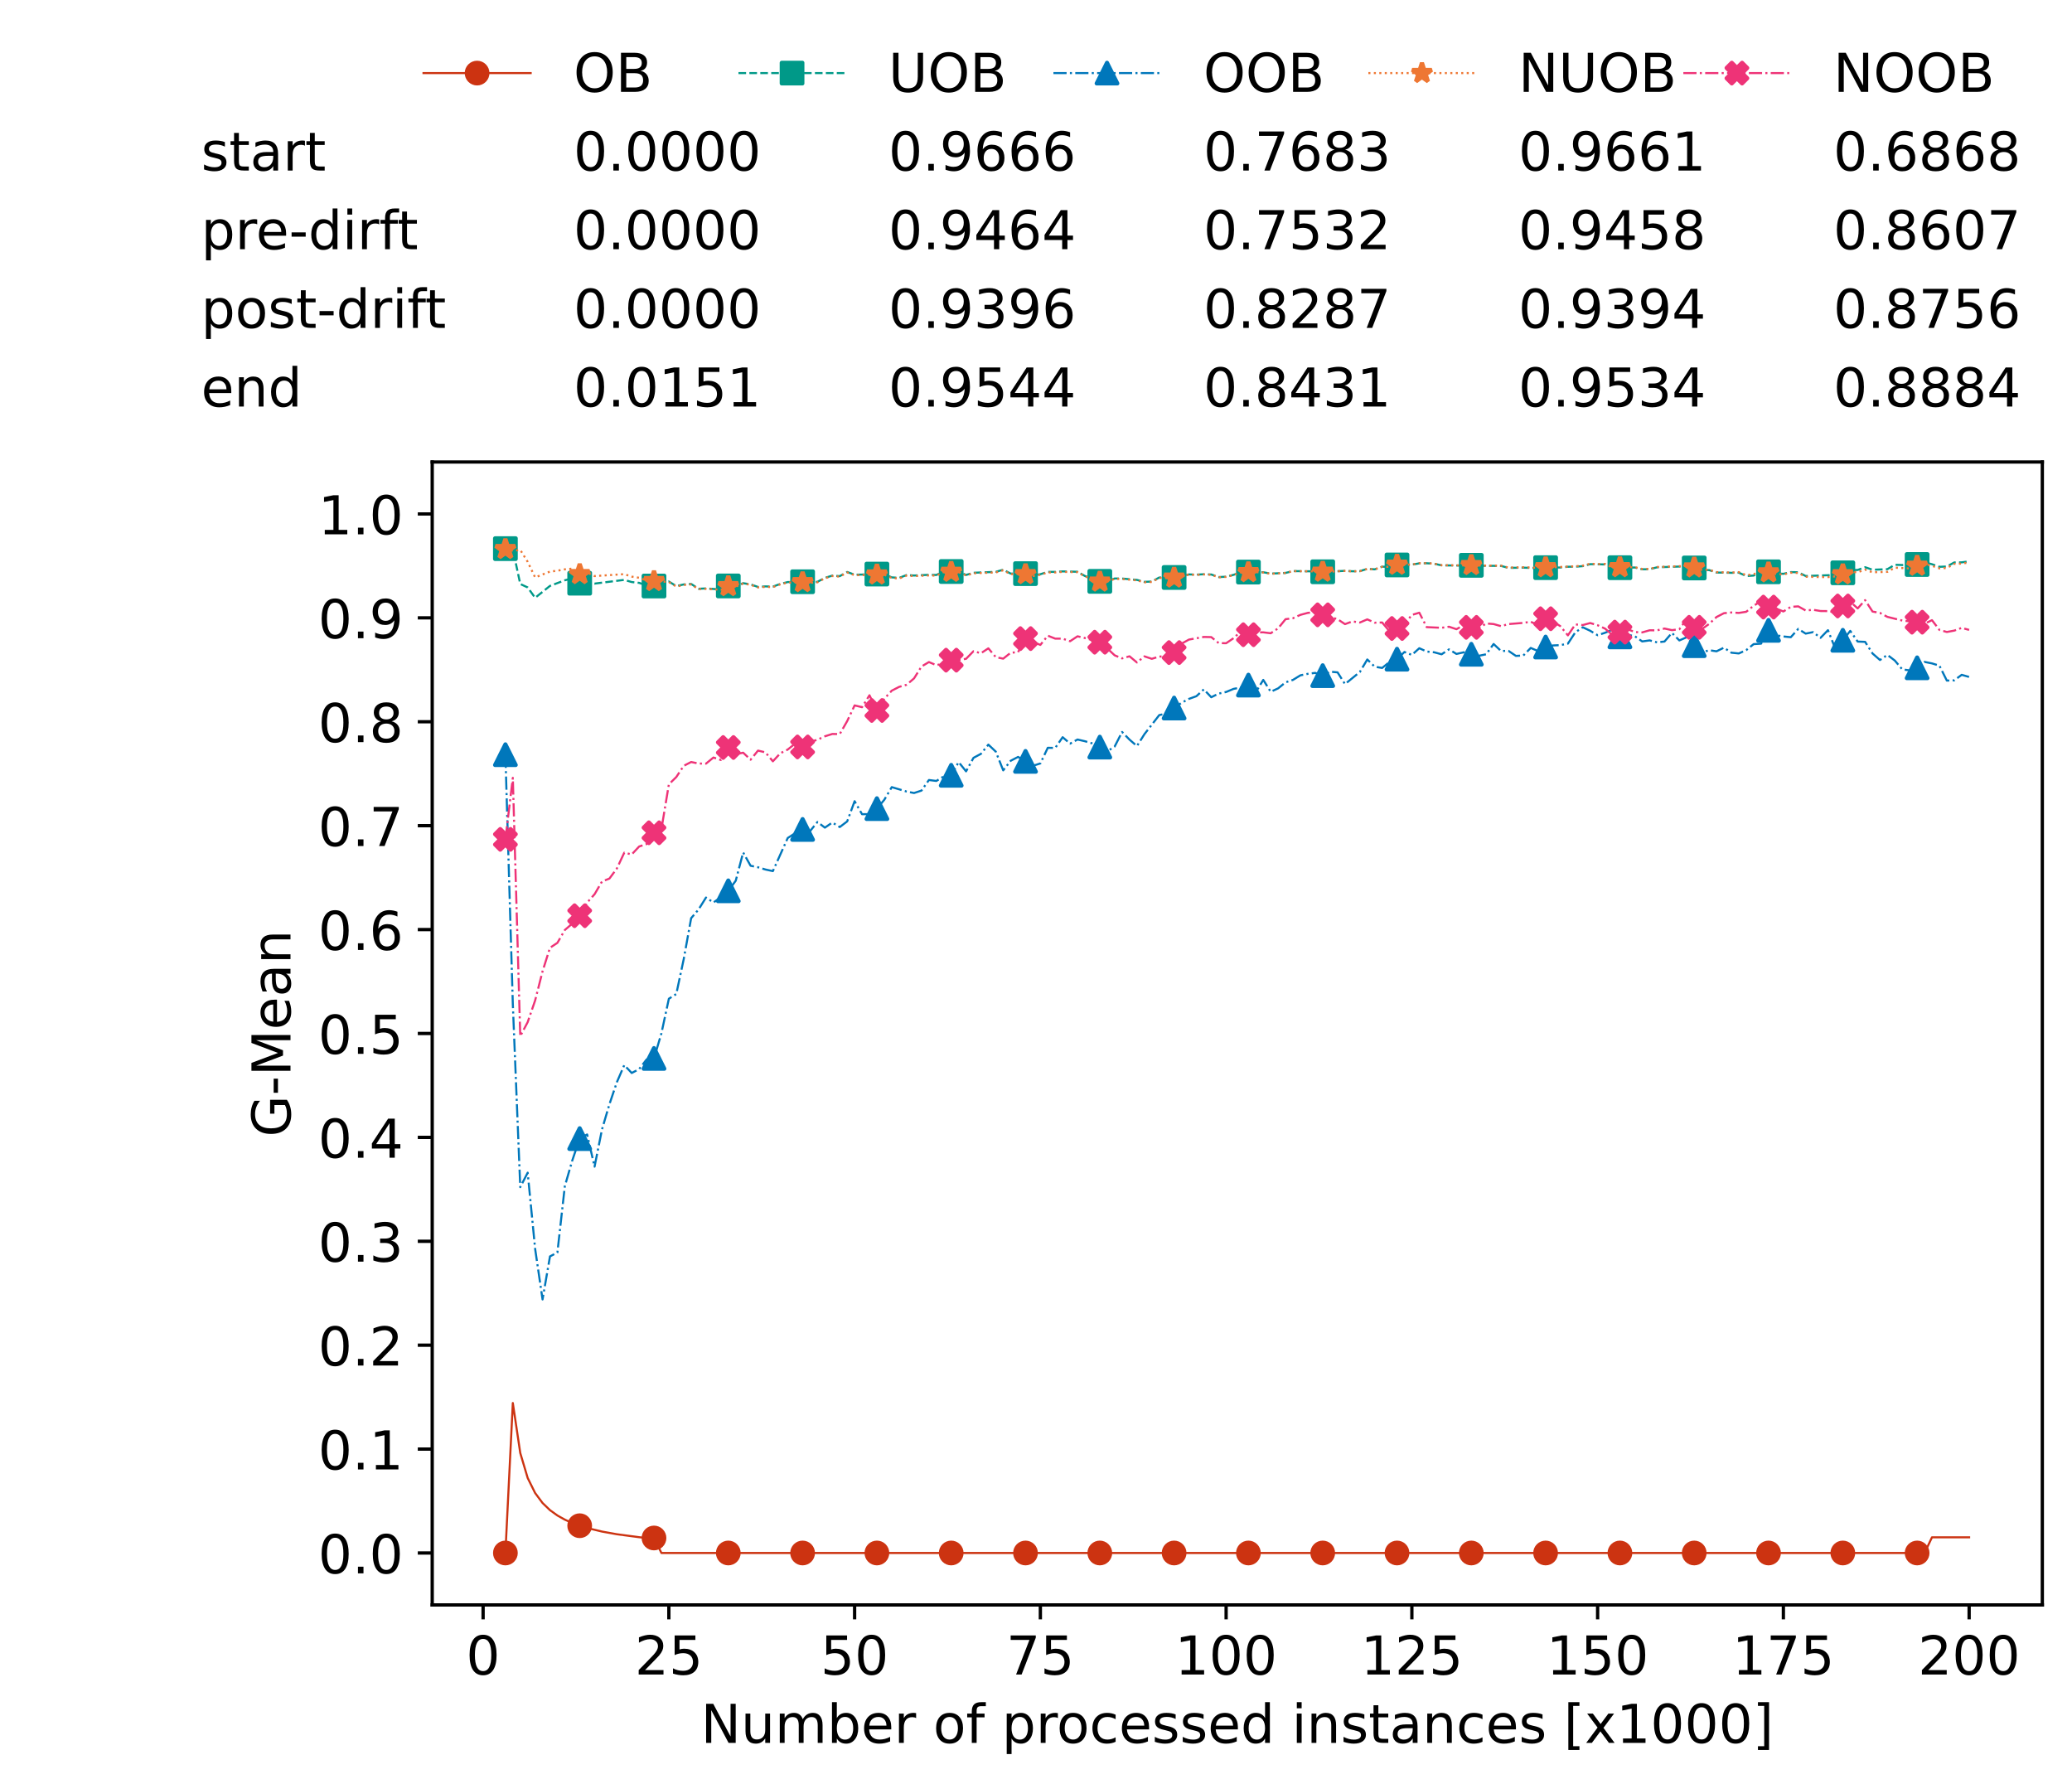 <?xml version="1.0" encoding="utf-8" standalone="no"?>
<!DOCTYPE svg PUBLIC "-//W3C//DTD SVG 1.1//EN"
  "http://www.w3.org/Graphics/SVG/1.1/DTD/svg11.dtd">
<!-- Created with matplotlib (https://matplotlib.org/) -->
<svg height="432.615pt" version="1.1" viewBox="0 0 502.65 432.615" width="502.65pt" xmlns="http://www.w3.org/2000/svg" xmlns:xlink="http://www.w3.org/1999/xlink">
 <defs>
  <style type="text/css">*{stroke-linecap:butt;stroke-linejoin:round;}</style>
 </defs>
 <g id="figure_1">
  <g id="patch_1">
   <path d="M 0 432.615 
L 502.65 432.615 
L 502.65 0 
L 0 0 
z
" style="fill:#ffffff;"/>
  </g>
  <g id="axes_1">
   <g id="patch_2">
    <path d="M 104.85 389.252 
L 495.45 389.252 
L 495.45 112.052 
L 104.85 112.052 
z
" style="fill:#ffffff;"/>
   </g>
   <g id="matplotlib.axis_1">
    <g id="xtick_1">
     <g id="line2d_1">
      <defs>
       <path d="M 0 0 
L 0 3.5 
" id="m50db3c748a" style="stroke:#000000;stroke-width:0.8;"/>
      </defs>
      <g>
       <use style="stroke:#000000;stroke-width:0.8;" x="117.197" xlink:href="#m50db3c748a" y="389.252"/>
      </g>
     </g>
     <g id="text_1">
      <!-- 0 -->
      <g transform="translate(113.061 406.13)scale(0.13 -0.13)">
       <defs>
        <path d="M 31.781 66.406 
Q 24.172 66.406 20.328 58.906 
Q 16.5 51.422 16.5 36.375 
Q 16.5 21.391 20.328 13.891 
Q 24.172 6.391 31.781 6.391 
Q 39.453 6.391 43.281 13.891 
Q 47.125 21.391 47.125 36.375 
Q 47.125 51.422 43.281 58.906 
Q 39.453 66.406 31.781 66.406 
z
M 31.781 74.219 
Q 44.047 74.219 50.516 64.516 
Q 56.984 54.828 56.984 36.375 
Q 56.984 17.969 50.516 8.266 
Q 44.047 -1.422 31.781 -1.422 
Q 19.531 -1.422 13.062 8.266 
Q 6.594 17.969 6.594 36.375 
Q 6.594 54.828 13.062 64.516 
Q 19.531 74.219 31.781 74.219 
z
" id="DejaVuSans-48"/>
       </defs>
       <use xlink:href="#DejaVuSans-48"/>
      </g>
     </g>
    </g>
    <g id="xtick_2">
     <g id="line2d_2">
      <g>
       <use style="stroke:#000000;stroke-width:0.8;" x="162.259" xlink:href="#m50db3c748a" y="389.252"/>
      </g>
     </g>
     <g id="text_2">
      <!-- 25 -->
      <g transform="translate(153.988 406.13)scale(0.13 -0.13)">
       <defs>
        <path d="M 19.188 8.297 
L 53.609 8.297 
L 53.609 0 
L 7.328 0 
L 7.328 8.297 
Q 12.938 14.109 22.625 23.891 
Q 32.328 33.688 34.812 36.531 
Q 39.547 41.844 41.422 45.531 
Q 43.312 49.219 43.312 52.781 
Q 43.312 58.594 39.234 62.25 
Q 35.156 65.922 28.609 65.922 
Q 23.969 65.922 18.812 64.312 
Q 13.672 62.703 7.812 59.422 
L 7.812 69.391 
Q 13.766 71.781 18.938 73 
Q 24.125 74.219 28.422 74.219 
Q 39.75 74.219 46.484 68.547 
Q 53.219 62.891 53.219 53.422 
Q 53.219 48.922 51.531 44.891 
Q 49.859 40.875 45.406 35.406 
Q 44.188 33.984 37.641 27.219 
Q 31.109 20.453 19.188 8.297 
z
" id="DejaVuSans-50"/>
        <path d="M 10.797 72.906 
L 49.516 72.906 
L 49.516 64.594 
L 19.828 64.594 
L 19.828 46.734 
Q 21.969 47.469 24.109 47.828 
Q 26.266 48.188 28.422 48.188 
Q 40.625 48.188 47.75 41.5 
Q 54.891 34.812 54.891 23.391 
Q 54.891 11.625 47.562 5.094 
Q 40.234 -1.422 26.906 -1.422 
Q 22.312 -1.422 17.547 -0.641 
Q 12.797 0.141 7.719 1.703 
L 7.719 11.625 
Q 12.109 9.234 16.797 8.062 
Q 21.484 6.891 26.703 6.891 
Q 35.156 6.891 40.078 11.328 
Q 45.016 15.766 45.016 23.391 
Q 45.016 31 40.078 35.438 
Q 35.156 39.891 26.703 39.891 
Q 22.75 39.891 18.812 39.016 
Q 14.891 38.141 10.797 36.281 
z
" id="DejaVuSans-53"/>
       </defs>
       <use xlink:href="#DejaVuSans-50"/>
       <use x="63.623" xlink:href="#DejaVuSans-53"/>
      </g>
     </g>
    </g>
    <g id="xtick_3">
     <g id="line2d_3">
      <g>
       <use style="stroke:#000000;stroke-width:0.8;" x="207.322" xlink:href="#m50db3c748a" y="389.252"/>
      </g>
     </g>
     <g id="text_3">
      <!-- 50 -->
      <g transform="translate(199.05 406.13)scale(0.13 -0.13)">
       <use xlink:href="#DejaVuSans-53"/>
       <use x="63.623" xlink:href="#DejaVuSans-48"/>
      </g>
     </g>
    </g>
    <g id="xtick_4">
     <g id="line2d_4">
      <g>
       <use style="stroke:#000000;stroke-width:0.8;" x="252.384" xlink:href="#m50db3c748a" y="389.252"/>
      </g>
     </g>
     <g id="text_4">
      <!-- 75 -->
      <g transform="translate(244.113 406.13)scale(0.13 -0.13)">
       <defs>
        <path d="M 8.203 72.906 
L 55.078 72.906 
L 55.078 68.703 
L 28.609 0 
L 18.312 0 
L 43.219 64.594 
L 8.203 64.594 
z
" id="DejaVuSans-55"/>
       </defs>
       <use xlink:href="#DejaVuSans-55"/>
       <use x="63.623" xlink:href="#DejaVuSans-53"/>
      </g>
     </g>
    </g>
    <g id="xtick_5">
     <g id="line2d_5">
      <g>
       <use style="stroke:#000000;stroke-width:0.8;" x="297.446" xlink:href="#m50db3c748a" y="389.252"/>
      </g>
     </g>
     <g id="text_5">
      <!-- 100 -->
      <g transform="translate(285.039 406.13)scale(0.13 -0.13)">
       <defs>
        <path d="M 12.406 8.297 
L 28.516 8.297 
L 28.516 63.922 
L 10.984 60.406 
L 10.984 69.391 
L 28.422 72.906 
L 38.281 72.906 
L 38.281 8.297 
L 54.391 8.297 
L 54.391 0 
L 12.406 0 
z
" id="DejaVuSans-49"/>
       </defs>
       <use xlink:href="#DejaVuSans-49"/>
       <use x="63.623" xlink:href="#DejaVuSans-48"/>
       <use x="127.246" xlink:href="#DejaVuSans-48"/>
      </g>
     </g>
    </g>
    <g id="xtick_6">
     <g id="line2d_6">
      <g>
       <use style="stroke:#000000;stroke-width:0.8;" x="342.509" xlink:href="#m50db3c748a" y="389.252"/>
      </g>
     </g>
     <g id="text_6">
      <!-- 125 -->
      <g transform="translate(330.102 406.13)scale(0.13 -0.13)">
       <use xlink:href="#DejaVuSans-49"/>
       <use x="63.623" xlink:href="#DejaVuSans-50"/>
       <use x="127.246" xlink:href="#DejaVuSans-53"/>
      </g>
     </g>
    </g>
    <g id="xtick_7">
     <g id="line2d_7">
      <g>
       <use style="stroke:#000000;stroke-width:0.8;" x="387.571" xlink:href="#m50db3c748a" y="389.252"/>
      </g>
     </g>
     <g id="text_7">
      <!-- 150 -->
      <g transform="translate(375.164 406.13)scale(0.13 -0.13)">
       <use xlink:href="#DejaVuSans-49"/>
       <use x="63.623" xlink:href="#DejaVuSans-53"/>
       <use x="127.246" xlink:href="#DejaVuSans-48"/>
      </g>
     </g>
    </g>
    <g id="xtick_8">
     <g id="line2d_8">
      <g>
       <use style="stroke:#000000;stroke-width:0.8;" x="432.633" xlink:href="#m50db3c748a" y="389.252"/>
      </g>
     </g>
     <g id="text_8">
      <!-- 175 -->
      <g transform="translate(420.226 406.13)scale(0.13 -0.13)">
       <use xlink:href="#DejaVuSans-49"/>
       <use x="63.623" xlink:href="#DejaVuSans-55"/>
       <use x="127.246" xlink:href="#DejaVuSans-53"/>
      </g>
     </g>
    </g>
    <g id="xtick_9">
     <g id="line2d_9">
      <g>
       <use style="stroke:#000000;stroke-width:0.8;" x="477.695" xlink:href="#m50db3c748a" y="389.252"/>
      </g>
     </g>
     <g id="text_9">
      <!-- 200 -->
      <g transform="translate(465.289 406.13)scale(0.13 -0.13)">
       <use xlink:href="#DejaVuSans-50"/>
       <use x="63.623" xlink:href="#DejaVuSans-48"/>
       <use x="127.246" xlink:href="#DejaVuSans-48"/>
      </g>
     </g>
    </g>
    <g id="text_10">
     <!-- Number of processed instances [x1000] -->
     <g transform="translate(170.025 422.711)scale(0.13 -0.13)">
      <defs>
       <path d="M 9.812 72.906 
L 23.094 72.906 
L 55.422 11.922 
L 55.422 72.906 
L 64.984 72.906 
L 64.984 0 
L 51.703 0 
L 19.391 60.984 
L 19.391 0 
L 9.812 0 
z
" id="DejaVuSans-78"/>
       <path d="M 8.5 21.578 
L 8.5 54.688 
L 17.484 54.688 
L 17.484 21.922 
Q 17.484 14.156 20.5 10.266 
Q 23.531 6.391 29.594 6.391 
Q 36.859 6.391 41.078 11.031 
Q 45.312 15.672 45.312 23.688 
L 45.312 54.688 
L 54.297 54.688 
L 54.297 0 
L 45.312 0 
L 45.312 8.406 
Q 42.047 3.422 37.719 1 
Q 33.406 -1.422 27.688 -1.422 
Q 18.266 -1.422 13.375 4.438 
Q 8.5 10.297 8.5 21.578 
z
M 31.109 56 
z
" id="DejaVuSans-117"/>
       <path d="M 52 44.188 
Q 55.375 50.25 60.062 53.125 
Q 64.75 56 71.094 56 
Q 79.641 56 84.281 50.016 
Q 88.922 44.047 88.922 33.016 
L 88.922 0 
L 79.891 0 
L 79.891 32.719 
Q 79.891 40.578 77.094 44.375 
Q 74.312 48.188 68.609 48.188 
Q 61.625 48.188 57.562 43.547 
Q 53.516 38.922 53.516 30.906 
L 53.516 0 
L 44.484 0 
L 44.484 32.719 
Q 44.484 40.625 41.703 44.406 
Q 38.922 48.188 33.109 48.188 
Q 26.219 48.188 22.156 43.531 
Q 18.109 38.875 18.109 30.906 
L 18.109 0 
L 9.078 0 
L 9.078 54.688 
L 18.109 54.688 
L 18.109 46.188 
Q 21.188 51.219 25.484 53.609 
Q 29.781 56 35.688 56 
Q 41.656 56 45.828 52.969 
Q 50 49.953 52 44.188 
z
" id="DejaVuSans-109"/>
       <path d="M 48.688 27.297 
Q 48.688 37.203 44.609 42.844 
Q 40.531 48.484 33.406 48.484 
Q 26.266 48.484 22.188 42.844 
Q 18.109 37.203 18.109 27.297 
Q 18.109 17.391 22.188 11.75 
Q 26.266 6.109 33.406 6.109 
Q 40.531 6.109 44.609 11.75 
Q 48.688 17.391 48.688 27.297 
z
M 18.109 46.391 
Q 20.953 51.266 25.266 53.625 
Q 29.594 56 35.594 56 
Q 45.562 56 51.781 48.094 
Q 58.016 40.188 58.016 27.297 
Q 58.016 14.406 51.781 6.484 
Q 45.562 -1.422 35.594 -1.422 
Q 29.594 -1.422 25.266 0.953 
Q 20.953 3.328 18.109 8.203 
L 18.109 0 
L 9.078 0 
L 9.078 75.984 
L 18.109 75.984 
z
" id="DejaVuSans-98"/>
       <path d="M 56.203 29.594 
L 56.203 25.203 
L 14.891 25.203 
Q 15.484 15.922 20.484 11.062 
Q 25.484 6.203 34.422 6.203 
Q 39.594 6.203 44.453 7.469 
Q 49.312 8.734 54.109 11.281 
L 54.109 2.781 
Q 49.266 0.734 44.188 -0.344 
Q 39.109 -1.422 33.891 -1.422 
Q 20.797 -1.422 13.156 6.188 
Q 5.516 13.812 5.516 26.812 
Q 5.516 40.234 12.766 48.109 
Q 20.016 56 32.328 56 
Q 43.359 56 49.781 48.891 
Q 56.203 41.797 56.203 29.594 
z
M 47.219 32.234 
Q 47.125 39.594 43.094 43.984 
Q 39.062 48.391 32.422 48.391 
Q 24.906 48.391 20.391 44.141 
Q 15.875 39.891 15.188 32.172 
z
" id="DejaVuSans-101"/>
       <path d="M 41.109 46.297 
Q 39.594 47.172 37.812 47.578 
Q 36.031 48 33.891 48 
Q 26.266 48 22.188 43.047 
Q 18.109 38.094 18.109 28.812 
L 18.109 0 
L 9.078 0 
L 9.078 54.688 
L 18.109 54.688 
L 18.109 46.188 
Q 20.953 51.172 25.484 53.578 
Q 30.031 56 36.531 56 
Q 37.453 56 38.578 55.875 
Q 39.703 55.766 41.062 55.516 
z
" id="DejaVuSans-114"/>
       <path id="DejaVuSans-32"/>
       <path d="M 30.609 48.391 
Q 23.391 48.391 19.188 42.75 
Q 14.984 37.109 14.984 27.297 
Q 14.984 17.484 19.156 11.844 
Q 23.344 6.203 30.609 6.203 
Q 37.797 6.203 41.984 11.859 
Q 46.188 17.531 46.188 27.297 
Q 46.188 37.016 41.984 42.703 
Q 37.797 48.391 30.609 48.391 
z
M 30.609 56 
Q 42.328 56 49.016 48.375 
Q 55.719 40.766 55.719 27.297 
Q 55.719 13.875 49.016 6.219 
Q 42.328 -1.422 30.609 -1.422 
Q 18.844 -1.422 12.172 6.219 
Q 5.516 13.875 5.516 27.297 
Q 5.516 40.766 12.172 48.375 
Q 18.844 56 30.609 56 
z
" id="DejaVuSans-111"/>
       <path d="M 37.109 75.984 
L 37.109 68.5 
L 28.516 68.5 
Q 23.688 68.5 21.797 66.547 
Q 19.922 64.594 19.922 59.516 
L 19.922 54.688 
L 34.719 54.688 
L 34.719 47.703 
L 19.922 47.703 
L 19.922 0 
L 10.891 0 
L 10.891 47.703 
L 2.297 47.703 
L 2.297 54.688 
L 10.891 54.688 
L 10.891 58.5 
Q 10.891 67.625 15.141 71.797 
Q 19.391 75.984 28.609 75.984 
z
" id="DejaVuSans-102"/>
       <path d="M 18.109 8.203 
L 18.109 -20.797 
L 9.078 -20.797 
L 9.078 54.688 
L 18.109 54.688 
L 18.109 46.391 
Q 20.953 51.266 25.266 53.625 
Q 29.594 56 35.594 56 
Q 45.562 56 51.781 48.094 
Q 58.016 40.188 58.016 27.297 
Q 58.016 14.406 51.781 6.484 
Q 45.562 -1.422 35.594 -1.422 
Q 29.594 -1.422 25.266 0.953 
Q 20.953 3.328 18.109 8.203 
z
M 48.688 27.297 
Q 48.688 37.203 44.609 42.844 
Q 40.531 48.484 33.406 48.484 
Q 26.266 48.484 22.188 42.844 
Q 18.109 37.203 18.109 27.297 
Q 18.109 17.391 22.188 11.75 
Q 26.266 6.109 33.406 6.109 
Q 40.531 6.109 44.609 11.75 
Q 48.688 17.391 48.688 27.297 
z
" id="DejaVuSans-112"/>
       <path d="M 48.781 52.594 
L 48.781 44.188 
Q 44.969 46.297 41.141 47.344 
Q 37.312 48.391 33.406 48.391 
Q 24.656 48.391 19.812 42.844 
Q 14.984 37.312 14.984 27.297 
Q 14.984 17.281 19.812 11.734 
Q 24.656 6.203 33.406 6.203 
Q 37.312 6.203 41.141 7.25 
Q 44.969 8.297 48.781 10.406 
L 48.781 2.094 
Q 45.016 0.344 40.984 -0.531 
Q 36.969 -1.422 32.422 -1.422 
Q 20.062 -1.422 12.781 6.344 
Q 5.516 14.109 5.516 27.297 
Q 5.516 40.672 12.859 48.328 
Q 20.219 56 33.016 56 
Q 37.156 56 41.109 55.141 
Q 45.062 54.297 48.781 52.594 
z
" id="DejaVuSans-99"/>
       <path d="M 44.281 53.078 
L 44.281 44.578 
Q 40.484 46.531 36.375 47.5 
Q 32.281 48.484 27.875 48.484 
Q 21.188 48.484 17.844 46.438 
Q 14.5 44.391 14.5 40.281 
Q 14.5 37.156 16.891 35.375 
Q 19.281 33.594 26.516 31.984 
L 29.594 31.297 
Q 39.156 29.25 43.188 25.516 
Q 47.219 21.781 47.219 15.094 
Q 47.219 7.469 41.188 3.016 
Q 35.156 -1.422 24.609 -1.422 
Q 20.219 -1.422 15.453 -0.562 
Q 10.688 0.297 5.422 2 
L 5.422 11.281 
Q 10.406 8.688 15.234 7.391 
Q 20.062 6.109 24.812 6.109 
Q 31.156 6.109 34.562 8.281 
Q 37.984 10.453 37.984 14.406 
Q 37.984 18.062 35.516 20.016 
Q 33.062 21.969 24.703 23.781 
L 21.578 24.516 
Q 13.234 26.266 9.516 29.906 
Q 5.812 33.547 5.812 39.891 
Q 5.812 47.609 11.281 51.797 
Q 16.75 56 26.812 56 
Q 31.781 56 36.172 55.266 
Q 40.578 54.547 44.281 53.078 
z
" id="DejaVuSans-115"/>
       <path d="M 45.406 46.391 
L 45.406 75.984 
L 54.391 75.984 
L 54.391 0 
L 45.406 0 
L 45.406 8.203 
Q 42.578 3.328 38.25 0.953 
Q 33.938 -1.422 27.875 -1.422 
Q 17.969 -1.422 11.734 6.484 
Q 5.516 14.406 5.516 27.297 
Q 5.516 40.188 11.734 48.094 
Q 17.969 56 27.875 56 
Q 33.938 56 38.25 53.625 
Q 42.578 51.266 45.406 46.391 
z
M 14.797 27.297 
Q 14.797 17.391 18.875 11.75 
Q 22.953 6.109 30.078 6.109 
Q 37.203 6.109 41.297 11.75 
Q 45.406 17.391 45.406 27.297 
Q 45.406 37.203 41.297 42.844 
Q 37.203 48.484 30.078 48.484 
Q 22.953 48.484 18.875 42.844 
Q 14.797 37.203 14.797 27.297 
z
" id="DejaVuSans-100"/>
       <path d="M 9.422 54.688 
L 18.406 54.688 
L 18.406 0 
L 9.422 0 
z
M 9.422 75.984 
L 18.406 75.984 
L 18.406 64.594 
L 9.422 64.594 
z
" id="DejaVuSans-105"/>
       <path d="M 54.891 33.016 
L 54.891 0 
L 45.906 0 
L 45.906 32.719 
Q 45.906 40.484 42.875 44.328 
Q 39.844 48.188 33.797 48.188 
Q 26.516 48.188 22.312 43.547 
Q 18.109 38.922 18.109 30.906 
L 18.109 0 
L 9.078 0 
L 9.078 54.688 
L 18.109 54.688 
L 18.109 46.188 
Q 21.344 51.125 25.703 53.562 
Q 30.078 56 35.797 56 
Q 45.219 56 50.047 50.172 
Q 54.891 44.344 54.891 33.016 
z
" id="DejaVuSans-110"/>
       <path d="M 18.312 70.219 
L 18.312 54.688 
L 36.812 54.688 
L 36.812 47.703 
L 18.312 47.703 
L 18.312 18.016 
Q 18.312 11.328 20.141 9.422 
Q 21.969 7.516 27.594 7.516 
L 36.812 7.516 
L 36.812 0 
L 27.594 0 
Q 17.188 0 13.234 3.875 
Q 9.281 7.766 9.281 18.016 
L 9.281 47.703 
L 2.688 47.703 
L 2.688 54.688 
L 9.281 54.688 
L 9.281 70.219 
z
" id="DejaVuSans-116"/>
       <path d="M 34.281 27.484 
Q 23.391 27.484 19.188 25 
Q 14.984 22.516 14.984 16.5 
Q 14.984 11.719 18.141 8.906 
Q 21.297 6.109 26.703 6.109 
Q 34.188 6.109 38.703 11.406 
Q 43.219 16.703 43.219 25.484 
L 43.219 27.484 
z
M 52.203 31.203 
L 52.203 0 
L 43.219 0 
L 43.219 8.297 
Q 40.141 3.328 35.547 0.953 
Q 30.953 -1.422 24.312 -1.422 
Q 15.922 -1.422 10.953 3.297 
Q 6 8.016 6 15.922 
Q 6 25.141 12.172 29.828 
Q 18.359 34.516 30.609 34.516 
L 43.219 34.516 
L 43.219 35.406 
Q 43.219 41.609 39.141 45 
Q 35.062 48.391 27.688 48.391 
Q 23 48.391 18.547 47.266 
Q 14.109 46.141 10.016 43.891 
L 10.016 52.203 
Q 14.938 54.109 19.578 55.047 
Q 24.219 56 28.609 56 
Q 40.484 56 46.344 49.844 
Q 52.203 43.703 52.203 31.203 
z
" id="DejaVuSans-97"/>
       <path d="M 8.594 75.984 
L 29.297 75.984 
L 29.297 69 
L 17.578 69 
L 17.578 -6.203 
L 29.297 -6.203 
L 29.297 -13.188 
L 8.594 -13.188 
z
" id="DejaVuSans-91"/>
       <path d="M 54.891 54.688 
L 35.109 28.078 
L 55.906 0 
L 45.312 0 
L 29.391 21.484 
L 13.484 0 
L 2.875 0 
L 24.125 28.609 
L 4.688 54.688 
L 15.281 54.688 
L 29.781 35.203 
L 44.281 54.688 
z
" id="DejaVuSans-120"/>
       <path d="M 30.422 75.984 
L 30.422 -13.188 
L 9.719 -13.188 
L 9.719 -6.203 
L 21.391 -6.203 
L 21.391 69 
L 9.719 69 
L 9.719 75.984 
z
" id="DejaVuSans-93"/>
      </defs>
      <use xlink:href="#DejaVuSans-78"/>
      <use x="74.805" xlink:href="#DejaVuSans-117"/>
      <use x="138.184" xlink:href="#DejaVuSans-109"/>
      <use x="235.596" xlink:href="#DejaVuSans-98"/>
      <use x="299.072" xlink:href="#DejaVuSans-101"/>
      <use x="360.596" xlink:href="#DejaVuSans-114"/>
      <use x="401.709" xlink:href="#DejaVuSans-32"/>
      <use x="433.496" xlink:href="#DejaVuSans-111"/>
      <use x="494.678" xlink:href="#DejaVuSans-102"/>
      <use x="529.883" xlink:href="#DejaVuSans-32"/>
      <use x="561.67" xlink:href="#DejaVuSans-112"/>
      <use x="625.146" xlink:href="#DejaVuSans-114"/>
      <use x="664.01" xlink:href="#DejaVuSans-111"/>
      <use x="725.191" xlink:href="#DejaVuSans-99"/>
      <use x="780.172" xlink:href="#DejaVuSans-101"/>
      <use x="841.695" xlink:href="#DejaVuSans-115"/>
      <use x="893.795" xlink:href="#DejaVuSans-115"/>
      <use x="945.895" xlink:href="#DejaVuSans-101"/>
      <use x="1007.418" xlink:href="#DejaVuSans-100"/>
      <use x="1070.895" xlink:href="#DejaVuSans-32"/>
      <use x="1102.682" xlink:href="#DejaVuSans-105"/>
      <use x="1130.465" xlink:href="#DejaVuSans-110"/>
      <use x="1193.844" xlink:href="#DejaVuSans-115"/>
      <use x="1245.943" xlink:href="#DejaVuSans-116"/>
      <use x="1285.152" xlink:href="#DejaVuSans-97"/>
      <use x="1346.432" xlink:href="#DejaVuSans-110"/>
      <use x="1409.811" xlink:href="#DejaVuSans-99"/>
      <use x="1464.791" xlink:href="#DejaVuSans-101"/>
      <use x="1526.314" xlink:href="#DejaVuSans-115"/>
      <use x="1578.414" xlink:href="#DejaVuSans-32"/>
      <use x="1610.201" xlink:href="#DejaVuSans-91"/>
      <use x="1649.215" xlink:href="#DejaVuSans-120"/>
      <use x="1708.395" xlink:href="#DejaVuSans-49"/>
      <use x="1772.018" xlink:href="#DejaVuSans-48"/>
      <use x="1835.641" xlink:href="#DejaVuSans-48"/>
      <use x="1899.264" xlink:href="#DejaVuSans-48"/>
      <use x="1962.887" xlink:href="#DejaVuSans-93"/>
     </g>
    </g>
   </g>
   <g id="matplotlib.axis_2">
    <g id="ytick_1">
     <g id="line2d_10">
      <defs>
       <path d="M 0 0 
L -3.5 0 
" id="m071f47e20d" style="stroke:#000000;stroke-width:0.8;"/>
      </defs>
      <g>
       <use style="stroke:#000000;stroke-width:0.8;" x="104.85" xlink:href="#m071f47e20d" y="376.652"/>
      </g>
     </g>
     <g id="text_11">
      <!-- 0.0 -->
      <g transform="translate(77.176 381.591)scale(0.13 -0.13)">
       <defs>
        <path d="M 10.688 12.406 
L 21 12.406 
L 21 0 
L 10.688 0 
z
" id="DejaVuSans-46"/>
       </defs>
       <use xlink:href="#DejaVuSans-48"/>
       <use x="63.623" xlink:href="#DejaVuSans-46"/>
       <use x="95.41" xlink:href="#DejaVuSans-48"/>
      </g>
     </g>
    </g>
    <g id="ytick_2">
     <g id="line2d_11">
      <g>
       <use style="stroke:#000000;stroke-width:0.8;" x="104.85" xlink:href="#m071f47e20d" y="351.452"/>
      </g>
     </g>
     <g id="text_12">
      <!-- 0.1 -->
      <g transform="translate(77.176 356.391)scale(0.13 -0.13)">
       <use xlink:href="#DejaVuSans-48"/>
       <use x="63.623" xlink:href="#DejaVuSans-46"/>
       <use x="95.41" xlink:href="#DejaVuSans-49"/>
      </g>
     </g>
    </g>
    <g id="ytick_3">
     <g id="line2d_12">
      <g>
       <use style="stroke:#000000;stroke-width:0.8;" x="104.85" xlink:href="#m071f47e20d" y="326.252"/>
      </g>
     </g>
     <g id="text_13">
      <!-- 0.2 -->
      <g transform="translate(77.176 331.191)scale(0.13 -0.13)">
       <use xlink:href="#DejaVuSans-48"/>
       <use x="63.623" xlink:href="#DejaVuSans-46"/>
       <use x="95.41" xlink:href="#DejaVuSans-50"/>
      </g>
     </g>
    </g>
    <g id="ytick_4">
     <g id="line2d_13">
      <g>
       <use style="stroke:#000000;stroke-width:0.8;" x="104.85" xlink:href="#m071f47e20d" y="301.052"/>
      </g>
     </g>
     <g id="text_14">
      <!-- 0.3 -->
      <g transform="translate(77.176 305.991)scale(0.13 -0.13)">
       <defs>
        <path d="M 40.578 39.312 
Q 47.656 37.797 51.625 33 
Q 55.609 28.219 55.609 21.188 
Q 55.609 10.406 48.188 4.484 
Q 40.766 -1.422 27.094 -1.422 
Q 22.516 -1.422 17.656 -0.516 
Q 12.797 0.391 7.625 2.203 
L 7.625 11.719 
Q 11.719 9.328 16.594 8.109 
Q 21.484 6.891 26.812 6.891 
Q 36.078 6.891 40.938 10.547 
Q 45.797 14.203 45.797 21.188 
Q 45.797 27.641 41.281 31.266 
Q 36.766 34.906 28.719 34.906 
L 20.219 34.906 
L 20.219 43.016 
L 29.109 43.016 
Q 36.375 43.016 40.234 45.922 
Q 44.094 48.828 44.094 54.297 
Q 44.094 59.906 40.109 62.906 
Q 36.141 65.922 28.719 65.922 
Q 24.656 65.922 20.016 65.031 
Q 15.375 64.156 9.812 62.312 
L 9.812 71.094 
Q 15.438 72.656 20.344 73.438 
Q 25.25 74.219 29.594 74.219 
Q 40.828 74.219 47.359 69.109 
Q 53.906 64.016 53.906 55.328 
Q 53.906 49.266 50.438 45.094 
Q 46.969 40.922 40.578 39.312 
z
" id="DejaVuSans-51"/>
       </defs>
       <use xlink:href="#DejaVuSans-48"/>
       <use x="63.623" xlink:href="#DejaVuSans-46"/>
       <use x="95.41" xlink:href="#DejaVuSans-51"/>
      </g>
     </g>
    </g>
    <g id="ytick_5">
     <g id="line2d_14">
      <g>
       <use style="stroke:#000000;stroke-width:0.8;" x="104.85" xlink:href="#m071f47e20d" y="275.852"/>
      </g>
     </g>
     <g id="text_15">
      <!-- 0.4 -->
      <g transform="translate(77.176 280.791)scale(0.13 -0.13)">
       <defs>
        <path d="M 37.797 64.312 
L 12.891 25.391 
L 37.797 25.391 
z
M 35.203 72.906 
L 47.609 72.906 
L 47.609 25.391 
L 58.016 25.391 
L 58.016 17.188 
L 47.609 17.188 
L 47.609 0 
L 37.797 0 
L 37.797 17.188 
L 4.891 17.188 
L 4.891 26.703 
z
" id="DejaVuSans-52"/>
       </defs>
       <use xlink:href="#DejaVuSans-48"/>
       <use x="63.623" xlink:href="#DejaVuSans-46"/>
       <use x="95.41" xlink:href="#DejaVuSans-52"/>
      </g>
     </g>
    </g>
    <g id="ytick_6">
     <g id="line2d_15">
      <g>
       <use style="stroke:#000000;stroke-width:0.8;" x="104.85" xlink:href="#m071f47e20d" y="250.652"/>
      </g>
     </g>
     <g id="text_16">
      <!-- 0.5 -->
      <g transform="translate(77.176 255.591)scale(0.13 -0.13)">
       <use xlink:href="#DejaVuSans-48"/>
       <use x="63.623" xlink:href="#DejaVuSans-46"/>
       <use x="95.41" xlink:href="#DejaVuSans-53"/>
      </g>
     </g>
    </g>
    <g id="ytick_7">
     <g id="line2d_16">
      <g>
       <use style="stroke:#000000;stroke-width:0.8;" x="104.85" xlink:href="#m071f47e20d" y="225.452"/>
      </g>
     </g>
     <g id="text_17">
      <!-- 0.6 -->
      <g transform="translate(77.176 230.391)scale(0.13 -0.13)">
       <defs>
        <path d="M 33.016 40.375 
Q 26.375 40.375 22.484 35.828 
Q 18.609 31.297 18.609 23.391 
Q 18.609 15.531 22.484 10.953 
Q 26.375 6.391 33.016 6.391 
Q 39.656 6.391 43.531 10.953 
Q 47.406 15.531 47.406 23.391 
Q 47.406 31.297 43.531 35.828 
Q 39.656 40.375 33.016 40.375 
z
M 52.594 71.297 
L 52.594 62.312 
Q 48.875 64.062 45.094 64.984 
Q 41.312 65.922 37.594 65.922 
Q 27.828 65.922 22.672 59.328 
Q 17.531 52.734 16.797 39.406 
Q 19.672 43.656 24.016 45.922 
Q 28.375 48.188 33.594 48.188 
Q 44.578 48.188 50.953 41.516 
Q 57.328 34.859 57.328 23.391 
Q 57.328 12.156 50.688 5.359 
Q 44.047 -1.422 33.016 -1.422 
Q 20.359 -1.422 13.672 8.266 
Q 6.984 17.969 6.984 36.375 
Q 6.984 53.656 15.188 63.938 
Q 23.391 74.219 37.203 74.219 
Q 40.922 74.219 44.703 73.484 
Q 48.484 72.75 52.594 71.297 
z
" id="DejaVuSans-54"/>
       </defs>
       <use xlink:href="#DejaVuSans-48"/>
       <use x="63.623" xlink:href="#DejaVuSans-46"/>
       <use x="95.41" xlink:href="#DejaVuSans-54"/>
      </g>
     </g>
    </g>
    <g id="ytick_8">
     <g id="line2d_17">
      <g>
       <use style="stroke:#000000;stroke-width:0.8;" x="104.85" xlink:href="#m071f47e20d" y="200.252"/>
      </g>
     </g>
     <g id="text_18">
      <!-- 0.7 -->
      <g transform="translate(77.176 205.191)scale(0.13 -0.13)">
       <use xlink:href="#DejaVuSans-48"/>
       <use x="63.623" xlink:href="#DejaVuSans-46"/>
       <use x="95.41" xlink:href="#DejaVuSans-55"/>
      </g>
     </g>
    </g>
    <g id="ytick_9">
     <g id="line2d_18">
      <g>
       <use style="stroke:#000000;stroke-width:0.8;" x="104.85" xlink:href="#m071f47e20d" y="175.052"/>
      </g>
     </g>
     <g id="text_19">
      <!-- 0.8 -->
      <g transform="translate(77.176 179.991)scale(0.13 -0.13)">
       <defs>
        <path d="M 31.781 34.625 
Q 24.75 34.625 20.719 30.859 
Q 16.703 27.094 16.703 20.516 
Q 16.703 13.922 20.719 10.156 
Q 24.75 6.391 31.781 6.391 
Q 38.812 6.391 42.859 10.172 
Q 46.922 13.969 46.922 20.516 
Q 46.922 27.094 42.891 30.859 
Q 38.875 34.625 31.781 34.625 
z
M 21.922 38.812 
Q 15.578 40.375 12.031 44.719 
Q 8.5 49.078 8.5 55.328 
Q 8.5 64.062 14.719 69.141 
Q 20.953 74.219 31.781 74.219 
Q 42.672 74.219 48.875 69.141 
Q 55.078 64.062 55.078 55.328 
Q 55.078 49.078 51.531 44.719 
Q 48 40.375 41.703 38.812 
Q 48.828 37.156 52.797 32.312 
Q 56.781 27.484 56.781 20.516 
Q 56.781 9.906 50.312 4.234 
Q 43.844 -1.422 31.781 -1.422 
Q 19.734 -1.422 13.25 4.234 
Q 6.781 9.906 6.781 20.516 
Q 6.781 27.484 10.781 32.312 
Q 14.797 37.156 21.922 38.812 
z
M 18.312 54.391 
Q 18.312 48.734 21.844 45.562 
Q 25.391 42.391 31.781 42.391 
Q 38.141 42.391 41.719 45.562 
Q 45.312 48.734 45.312 54.391 
Q 45.312 60.062 41.719 63.234 
Q 38.141 66.406 31.781 66.406 
Q 25.391 66.406 21.844 63.234 
Q 18.312 60.062 18.312 54.391 
z
" id="DejaVuSans-56"/>
       </defs>
       <use xlink:href="#DejaVuSans-48"/>
       <use x="63.623" xlink:href="#DejaVuSans-46"/>
       <use x="95.41" xlink:href="#DejaVuSans-56"/>
      </g>
     </g>
    </g>
    <g id="ytick_10">
     <g id="line2d_19">
      <g>
       <use style="stroke:#000000;stroke-width:0.8;" x="104.85" xlink:href="#m071f47e20d" y="149.852"/>
      </g>
     </g>
     <g id="text_20">
      <!-- 0.9 -->
      <g transform="translate(77.176 154.791)scale(0.13 -0.13)">
       <defs>
        <path d="M 10.984 1.516 
L 10.984 10.5 
Q 14.703 8.734 18.5 7.812 
Q 22.312 6.891 25.984 6.891 
Q 35.75 6.891 40.891 13.453 
Q 46.047 20.016 46.781 33.406 
Q 43.953 29.203 39.594 26.953 
Q 35.25 24.703 29.984 24.703 
Q 19.047 24.703 12.672 31.312 
Q 6.297 37.938 6.297 49.422 
Q 6.297 60.641 12.938 67.422 
Q 19.578 74.219 30.609 74.219 
Q 43.266 74.219 49.922 64.516 
Q 56.594 54.828 56.594 36.375 
Q 56.594 19.141 48.406 8.859 
Q 40.234 -1.422 26.422 -1.422 
Q 22.703 -1.422 18.891 -0.688 
Q 15.094 0.047 10.984 1.516 
z
M 30.609 32.422 
Q 37.25 32.422 41.125 36.953 
Q 45.016 41.5 45.016 49.422 
Q 45.016 57.281 41.125 61.844 
Q 37.25 66.406 30.609 66.406 
Q 23.969 66.406 20.094 61.844 
Q 16.219 57.281 16.219 49.422 
Q 16.219 41.5 20.094 36.953 
Q 23.969 32.422 30.609 32.422 
z
" id="DejaVuSans-57"/>
       </defs>
       <use xlink:href="#DejaVuSans-48"/>
       <use x="63.623" xlink:href="#DejaVuSans-46"/>
       <use x="95.41" xlink:href="#DejaVuSans-57"/>
      </g>
     </g>
    </g>
    <g id="ytick_11">
     <g id="line2d_20">
      <g>
       <use style="stroke:#000000;stroke-width:0.8;" x="104.85" xlink:href="#m071f47e20d" y="124.652"/>
      </g>
     </g>
     <g id="text_21">
      <!-- 1.0 -->
      <g transform="translate(77.176 129.591)scale(0.13 -0.13)">
       <use xlink:href="#DejaVuSans-49"/>
       <use x="63.623" xlink:href="#DejaVuSans-46"/>
       <use x="95.41" xlink:href="#DejaVuSans-48"/>
      </g>
     </g>
    </g>
    <g id="text_22">
     <!-- G-Mean -->
     <g transform="translate(70.472 275.744)rotate(-90)scale(0.13 -0.13)">
      <defs>
       <path d="M 59.516 10.406 
L 59.516 29.984 
L 43.406 29.984 
L 43.406 38.094 
L 69.281 38.094 
L 69.281 6.781 
Q 63.578 2.734 56.688 0.656 
Q 49.812 -1.422 42 -1.422 
Q 24.906 -1.422 15.25 8.562 
Q 5.609 18.562 5.609 36.375 
Q 5.609 54.25 15.25 64.234 
Q 24.906 74.219 42 74.219 
Q 49.125 74.219 55.547 72.453 
Q 61.969 70.703 67.391 67.281 
L 67.391 56.781 
Q 61.922 61.422 55.766 63.766 
Q 49.609 66.109 42.828 66.109 
Q 29.438 66.109 22.719 58.641 
Q 16.016 51.172 16.016 36.375 
Q 16.016 21.625 22.719 14.156 
Q 29.438 6.688 42.828 6.688 
Q 48.047 6.688 52.141 7.594 
Q 56.25 8.5 59.516 10.406 
z
" id="DejaVuSans-71"/>
       <path d="M 4.891 31.391 
L 31.203 31.391 
L 31.203 23.391 
L 4.891 23.391 
z
" id="DejaVuSans-45"/>
       <path d="M 9.812 72.906 
L 24.516 72.906 
L 43.109 23.297 
L 61.812 72.906 
L 76.516 72.906 
L 76.516 0 
L 66.891 0 
L 66.891 64.016 
L 48.094 14.016 
L 38.188 14.016 
L 19.391 64.016 
L 19.391 0 
L 9.812 0 
z
" id="DejaVuSans-77"/>
      </defs>
      <use xlink:href="#DejaVuSans-71"/>
      <use x="77.49" xlink:href="#DejaVuSans-45"/>
      <use x="113.574" xlink:href="#DejaVuSans-77"/>
      <use x="199.854" xlink:href="#DejaVuSans-101"/>
      <use x="261.377" xlink:href="#DejaVuSans-97"/>
      <use x="322.656" xlink:href="#DejaVuSans-110"/>
     </g>
    </g>
   </g>
   <g id="line2d_21"/>
   <g id="line2d_22"/>
   <g id="line2d_23"/>
   <g id="line2d_24"/>
   <g id="line2d_25"/>
   <g id="line2d_26">
    <path clip-path="url(#pe87adbf907)" d="M 122.605 376.652 
L 124.407 340.279 
L 126.21 352.403 
L 128.012 358.465 
L 129.815 362.103 
L 131.617 364.527 
L 133.419 366.26 
L 135.222 367.559 
L 137.024 368.569 
L 138.827 369.377 
L 142.432 370.59 
L 146.037 371.456 
L 149.642 372.105 
L 155.049 372.823 
L 156.852 373.015 
L 158.654 373.015 
L 160.457 376.652 
L 466.881 376.652 
L 468.683 372.853 
L 477.695 372.853 
L 477.695 372.853 
" style="fill:none;stroke:#cc3311;stroke-linecap:square;stroke-width:0.5;"/>
    <defs>
     <path d="M 0 2.5 
C 0.663 2.5 1.299 2.237 1.768 1.768 
C 2.237 1.299 2.5 0.663 2.5 0 
C 2.5 -0.663 2.237 -1.299 1.768 -1.768 
C 1.299 -2.237 0.663 -2.5 0 -2.5 
C -0.663 -2.5 -1.299 -2.237 -1.768 -1.768 
C -2.237 -1.299 -2.5 -0.663 -2.5 0 
C -2.5 0.663 -2.237 1.299 -1.768 1.768 
C -1.299 2.237 -0.663 2.5 0 2.5 
z
" id="m5982ab6181" style="stroke:#cc3311;"/>
    </defs>
    <g clip-path="url(#pe87adbf907)">
     <use style="fill:#cc3311;stroke:#cc3311;" x="122.605" xlink:href="#m5982ab6181" y="376.652"/>
     <use style="fill:#cc3311;stroke:#cc3311;" x="140.629" xlink:href="#m5982ab6181" y="370.039"/>
     <use style="fill:#cc3311;stroke:#cc3311;" x="158.654" xlink:href="#m5982ab6181" y="373.015"/>
     <use style="fill:#cc3311;stroke:#cc3311;" x="176.679" xlink:href="#m5982ab6181" y="376.652"/>
     <use style="fill:#cc3311;stroke:#cc3311;" x="194.704" xlink:href="#m5982ab6181" y="376.652"/>
     <use style="fill:#cc3311;stroke:#cc3311;" x="212.729" xlink:href="#m5982ab6181" y="376.652"/>
     <use style="fill:#cc3311;stroke:#cc3311;" x="230.754" xlink:href="#m5982ab6181" y="376.652"/>
     <use style="fill:#cc3311;stroke:#cc3311;" x="248.779" xlink:href="#m5982ab6181" y="376.652"/>
     <use style="fill:#cc3311;stroke:#cc3311;" x="266.804" xlink:href="#m5982ab6181" y="376.652"/>
     <use style="fill:#cc3311;stroke:#cc3311;" x="284.829" xlink:href="#m5982ab6181" y="376.652"/>
     <use style="fill:#cc3311;stroke:#cc3311;" x="302.854" xlink:href="#m5982ab6181" y="376.652"/>
     <use style="fill:#cc3311;stroke:#cc3311;" x="320.879" xlink:href="#m5982ab6181" y="376.652"/>
     <use style="fill:#cc3311;stroke:#cc3311;" x="338.904" xlink:href="#m5982ab6181" y="376.652"/>
     <use style="fill:#cc3311;stroke:#cc3311;" x="356.928" xlink:href="#m5982ab6181" y="376.652"/>
     <use style="fill:#cc3311;stroke:#cc3311;" x="374.953" xlink:href="#m5982ab6181" y="376.652"/>
     <use style="fill:#cc3311;stroke:#cc3311;" x="392.978" xlink:href="#m5982ab6181" y="376.652"/>
     <use style="fill:#cc3311;stroke:#cc3311;" x="411.003" xlink:href="#m5982ab6181" y="376.652"/>
     <use style="fill:#cc3311;stroke:#cc3311;" x="429.028" xlink:href="#m5982ab6181" y="376.652"/>
     <use style="fill:#cc3311;stroke:#cc3311;" x="447.053" xlink:href="#m5982ab6181" y="376.652"/>
     <use style="fill:#cc3311;stroke:#cc3311;" x="465.078" xlink:href="#m5982ab6181" y="376.652"/>
    </g>
   </g>
   <g id="line2d_27"/>
   <g id="line2d_28"/>
   <g id="line2d_29"/>
   <g id="line2d_30"/>
   <g id="line2d_31">
    <path clip-path="url(#pe87adbf907)" d="M 122.605 133.065 
L 124.407 133.206 
L 126.21 141.64 
L 128.012 142.473 
L 129.815 144.985 
L 133.419 142.1 
L 137.024 140.738 
L 138.827 140.29 
L 140.629 141.445 
L 142.432 140.842 
L 144.234 141.545 
L 151.444 140.64 
L 153.247 141.166 
L 155.049 141.363 
L 156.852 141.979 
L 160.457 142.202 
L 162.259 141.041 
L 164.062 142.144 
L 165.864 141.745 
L 167.667 141.627 
L 169.469 142.794 
L 171.272 142.714 
L 174.877 142.969 
L 176.679 142.112 
L 178.482 142.168 
L 180.284 141.441 
L 182.087 141.729 
L 183.889 142.358 
L 185.692 142.219 
L 187.494 142.281 
L 189.297 141.615 
L 191.099 141.17 
L 194.704 141.096 
L 196.507 141.235 
L 198.309 141.109 
L 200.112 140.153 
L 201.914 139.609 
L 203.717 139.735 
L 205.519 138.725 
L 207.322 139.384 
L 209.124 139.351 
L 210.927 139.203 
L 214.532 139.272 
L 216.334 140.031 
L 218.137 140.154 
L 219.939 139.46 
L 221.742 139.582 
L 225.347 139.411 
L 227.149 139.448 
L 228.952 138.597 
L 232.557 138.649 
L 234.359 139.447 
L 236.162 138.915 
L 241.569 138.693 
L 243.372 138.172 
L 245.174 139.11 
L 248.779 139.126 
L 250.581 139.557 
L 252.384 139.266 
L 254.186 138.693 
L 255.989 138.703 
L 257.791 138.584 
L 261.396 138.67 
L 263.199 139.703 
L 266.804 140.996 
L 268.606 140.937 
L 270.409 140.307 
L 272.211 140.314 
L 275.816 140.648 
L 277.619 141.114 
L 279.421 141.051 
L 281.224 140.067 
L 284.829 140.062 
L 288.434 139.312 
L 290.236 139.363 
L 292.039 139.278 
L 293.841 139.335 
L 295.644 139.956 
L 297.446 139.873 
L 299.249 139.418 
L 301.051 138.791 
L 304.656 138.729 
L 306.459 138.79 
L 308.261 139.126 
L 311.866 138.95 
L 313.669 138.506 
L 322.681 138.624 
L 326.286 138.448 
L 328.089 138.554 
L 329.891 138.522 
L 331.694 137.969 
L 333.496 138.083 
L 335.299 137.445 
L 337.101 137.476 
L 338.904 137.021 
L 342.509 136.941 
L 344.311 136.633 
L 346.114 136.609 
L 347.916 136.721 
L 349.719 137.12 
L 364.138 137.257 
L 365.941 137.733 
L 369.546 137.676 
L 373.151 137.797 
L 374.953 137.679 
L 378.558 137.635 
L 380.361 137.459 
L 382.163 137.442 
L 383.966 137.311 
L 385.768 136.831 
L 389.373 136.892 
L 391.176 137.749 
L 396.583 137.639 
L 398.386 138.071 
L 400.188 138.057 
L 401.991 137.59 
L 407.398 137.407 
L 409.201 137.36 
L 411.003 137.753 
L 412.806 138.286 
L 414.608 138.264 
L 416.411 138.858 
L 420.016 138.924 
L 421.818 138.897 
L 423.621 139.707 
L 425.423 139.593 
L 427.226 138.698 
L 429.028 138.685 
L 430.831 139.078 
L 432.633 139.167 
L 434.436 138.754 
L 436.238 138.788 
L 438.041 139.703 
L 445.251 139.449 
L 447.053 138.928 
L 448.856 138.261 
L 450.658 138.235 
L 452.461 137.571 
L 454.263 138.185 
L 457.868 138.042 
L 459.671 136.977 
L 461.473 137.035 
L 465.078 136.911 
L 466.881 136.36 
L 468.683 136.845 
L 470.485 137.474 
L 472.288 137.397 
L 474.09 136.413 
L 475.893 136.386 
L 477.695 136.149 
L 477.695 136.149 
" style="fill:none;stroke:#009988;stroke-dasharray:1.85,0.8;stroke-dashoffset:0;stroke-width:0.5;"/>
    <defs>
     <path d="M -2.5 2.5 
L 2.5 2.5 
L 2.5 -2.5 
L -2.5 -2.5 
z
" id="m3dd36a880b" style="stroke:#009988;stroke-linejoin:miter;"/>
    </defs>
    <g clip-path="url(#pe87adbf907)">
     <use style="fill:#009988;stroke:#009988;stroke-linejoin:miter;" x="122.605" xlink:href="#m3dd36a880b" y="133.065"/>
     <use style="fill:#009988;stroke:#009988;stroke-linejoin:miter;" x="140.629" xlink:href="#m3dd36a880b" y="141.445"/>
     <use style="fill:#009988;stroke:#009988;stroke-linejoin:miter;" x="158.654" xlink:href="#m3dd36a880b" y="142.13"/>
     <use style="fill:#009988;stroke:#009988;stroke-linejoin:miter;" x="176.679" xlink:href="#m3dd36a880b" y="142.112"/>
     <use style="fill:#009988;stroke:#009988;stroke-linejoin:miter;" x="194.704" xlink:href="#m3dd36a880b" y="141.096"/>
     <use style="fill:#009988;stroke:#009988;stroke-linejoin:miter;" x="212.729" xlink:href="#m3dd36a880b" y="139.234"/>
     <use style="fill:#009988;stroke:#009988;stroke-linejoin:miter;" x="230.754" xlink:href="#m3dd36a880b" y="138.607"/>
     <use style="fill:#009988;stroke:#009988;stroke-linejoin:miter;" x="248.779" xlink:href="#m3dd36a880b" y="139.126"/>
     <use style="fill:#009988;stroke:#009988;stroke-linejoin:miter;" x="266.804" xlink:href="#m3dd36a880b" y="140.996"/>
     <use style="fill:#009988;stroke:#009988;stroke-linejoin:miter;" x="284.829" xlink:href="#m3dd36a880b" y="140.062"/>
     <use style="fill:#009988;stroke:#009988;stroke-linejoin:miter;" x="302.854" xlink:href="#m3dd36a880b" y="138.743"/>
     <use style="fill:#009988;stroke:#009988;stroke-linejoin:miter;" x="320.879" xlink:href="#m3dd36a880b" y="138.676"/>
     <use style="fill:#009988;stroke:#009988;stroke-linejoin:miter;" x="338.904" xlink:href="#m3dd36a880b" y="137.021"/>
     <use style="fill:#009988;stroke:#009988;stroke-linejoin:miter;" x="356.928" xlink:href="#m3dd36a880b" y="137.11"/>
     <use style="fill:#009988;stroke:#009988;stroke-linejoin:miter;" x="374.953" xlink:href="#m3dd36a880b" y="137.679"/>
     <use style="fill:#009988;stroke:#009988;stroke-linejoin:miter;" x="392.978" xlink:href="#m3dd36a880b" y="137.689"/>
     <use style="fill:#009988;stroke:#009988;stroke-linejoin:miter;" x="411.003" xlink:href="#m3dd36a880b" y="137.753"/>
     <use style="fill:#009988;stroke:#009988;stroke-linejoin:miter;" x="429.028" xlink:href="#m3dd36a880b" y="138.685"/>
     <use style="fill:#009988;stroke:#009988;stroke-linejoin:miter;" x="447.053" xlink:href="#m3dd36a880b" y="138.928"/>
     <use style="fill:#009988;stroke:#009988;stroke-linejoin:miter;" x="465.078" xlink:href="#m3dd36a880b" y="136.911"/>
    </g>
   </g>
   <g id="line2d_32"/>
   <g id="line2d_33"/>
   <g id="line2d_34"/>
   <g id="line2d_35"/>
   <g id="line2d_36">
    <path clip-path="url(#pe87adbf907)" d="M 122.605 183.037 
L 124.407 243.545 
L 126.21 287.914 
L 128.012 284.418 
L 129.815 302.865 
L 131.617 315.163 
L 133.419 304.723 
L 135.222 303.768 
L 137.024 287.679 
L 138.827 281.465 
L 140.629 276.146 
L 142.432 275.144 
L 144.234 282.952 
L 146.037 273.93 
L 147.839 267.824 
L 149.642 262.482 
L 151.444 258.322 
L 153.247 260.239 
L 155.049 259.298 
L 156.852 256.959 
L 158.654 256.703 
L 160.457 250.603 
L 162.259 242.228 
L 164.062 241.087 
L 165.864 232.63 
L 167.667 222.689 
L 169.469 220.571 
L 171.272 217.687 
L 173.074 218.885 
L 174.877 217.604 
L 176.679 216.054 
L 178.482 213.609 
L 180.284 206.756 
L 182.087 209.974 
L 183.889 210.346 
L 185.692 210.886 
L 187.494 211.275 
L 191.099 203.24 
L 192.902 202.078 
L 194.704 201.163 
L 196.507 201.583 
L 198.309 199.357 
L 200.112 200.733 
L 201.914 199.488 
L 203.717 200.587 
L 205.519 199.219 
L 207.322 194.317 
L 209.124 197.473 
L 210.927 197.45 
L 212.729 196.122 
L 214.532 193.963 
L 216.334 190.904 
L 219.939 191.978 
L 221.742 192.334 
L 223.544 191.742 
L 225.347 189.18 
L 227.149 189.408 
L 228.952 188.282 
L 230.754 188.033 
L 232.557 184.826 
L 234.359 187.078 
L 236.162 183.802 
L 237.964 182.834 
L 239.767 180.597 
L 241.569 182.295 
L 243.372 186.837 
L 245.174 184.52 
L 246.976 183.576 
L 250.581 185.734 
L 252.384 185.156 
L 254.186 181.362 
L 255.989 181.398 
L 257.791 178.796 
L 259.594 180.356 
L 261.396 179.357 
L 263.199 179.774 
L 265.001 180.308 
L 266.804 181.194 
L 268.606 182.234 
L 270.409 181.057 
L 272.211 177.532 
L 274.014 179.386 
L 275.816 180.944 
L 277.619 178.076 
L 281.224 173.433 
L 283.026 173.048 
L 286.631 170.448 
L 288.434 169.501 
L 290.236 168.852 
L 292.039 167.196 
L 293.841 169.101 
L 295.644 168.216 
L 297.446 167.828 
L 299.249 167.079 
L 301.051 166.731 
L 302.854 166.156 
L 304.656 167.846 
L 306.459 164.898 
L 308.261 167.778 
L 310.064 166.951 
L 311.866 165.489 
L 313.669 164.894 
L 315.471 163.788 
L 317.274 163.424 
L 319.076 163.2 
L 320.879 163.86 
L 322.681 162.904 
L 324.484 163.071 
L 326.286 165.919 
L 329.891 162.979 
L 331.694 159.945 
L 333.496 161.703 
L 335.299 161.999 
L 337.101 160.547 
L 338.904 159.87 
L 340.706 158.13 
L 342.509 158.838 
L 344.311 157.215 
L 346.114 158.027 
L 347.916 158.203 
L 349.719 158.687 
L 351.521 157.496 
L 353.324 158.602 
L 355.126 158.198 
L 358.731 159.053 
L 360.533 158.686 
L 362.336 156.193 
L 364.138 157.884 
L 365.941 157.856 
L 367.743 159.077 
L 369.546 158.982 
L 371.348 157.147 
L 373.151 157.923 
L 374.953 156.924 
L 376.756 156.543 
L 378.558 156.464 
L 380.361 156.102 
L 382.163 153.36 
L 383.966 152.135 
L 385.768 152.984 
L 387.571 154.06 
L 389.373 153.468 
L 391.176 152.714 
L 392.978 154.472 
L 394.781 153.935 
L 396.583 154.301 
L 398.386 155.569 
L 400.188 155.318 
L 401.991 155.794 
L 403.793 155.591 
L 405.596 153.496 
L 407.398 155.327 
L 409.201 154.544 
L 411.003 156.596 
L 412.806 158.307 
L 414.608 157.691 
L 416.411 157.964 
L 418.213 157.081 
L 420.016 158.301 
L 421.818 158.486 
L 423.621 157.671 
L 425.423 156.221 
L 427.226 156.107 
L 429.028 152.872 
L 430.831 154.068 
L 432.633 154.367 
L 434.436 154.543 
L 436.238 152.53 
L 438.041 153.673 
L 439.843 153.313 
L 441.646 154.701 
L 443.448 152.838 
L 445.251 157.38 
L 447.053 155.291 
L 448.856 153.011 
L 450.658 155.6 
L 452.461 155.673 
L 454.263 158.491 
L 456.066 160.072 
L 457.868 158.837 
L 459.671 160.21 
L 461.473 162.347 
L 463.276 162.595 
L 465.078 161.968 
L 466.881 160.536 
L 468.683 160.898 
L 470.485 161.443 
L 472.288 165.067 
L 474.09 165.004 
L 475.893 163.668 
L 477.695 164.183 
L 477.695 164.183 
" style="fill:none;stroke:#0077bb;stroke-dasharray:3.2,0.8,0.5,0.8;stroke-dashoffset:0;stroke-width:0.5;"/>
    <defs>
     <path d="M 0 -2.5 
L -2.5 2.5 
L 2.5 2.5 
z
" id="m035cfa3b00" style="stroke:#0077bb;stroke-linejoin:miter;"/>
    </defs>
    <g clip-path="url(#pe87adbf907)">
     <use style="fill:#0077bb;stroke:#0077bb;stroke-linejoin:miter;" x="122.605" xlink:href="#m035cfa3b00" y="183.037"/>
     <use style="fill:#0077bb;stroke:#0077bb;stroke-linejoin:miter;" x="140.629" xlink:href="#m035cfa3b00" y="276.146"/>
     <use style="fill:#0077bb;stroke:#0077bb;stroke-linejoin:miter;" x="158.654" xlink:href="#m035cfa3b00" y="256.703"/>
     <use style="fill:#0077bb;stroke:#0077bb;stroke-linejoin:miter;" x="176.679" xlink:href="#m035cfa3b00" y="216.054"/>
     <use style="fill:#0077bb;stroke:#0077bb;stroke-linejoin:miter;" x="194.704" xlink:href="#m035cfa3b00" y="201.163"/>
     <use style="fill:#0077bb;stroke:#0077bb;stroke-linejoin:miter;" x="212.729" xlink:href="#m035cfa3b00" y="196.122"/>
     <use style="fill:#0077bb;stroke:#0077bb;stroke-linejoin:miter;" x="230.754" xlink:href="#m035cfa3b00" y="188.033"/>
     <use style="fill:#0077bb;stroke:#0077bb;stroke-linejoin:miter;" x="248.779" xlink:href="#m035cfa3b00" y="184.658"/>
     <use style="fill:#0077bb;stroke:#0077bb;stroke-linejoin:miter;" x="266.804" xlink:href="#m035cfa3b00" y="181.194"/>
     <use style="fill:#0077bb;stroke:#0077bb;stroke-linejoin:miter;" x="284.829" xlink:href="#m035cfa3b00" y="171.723"/>
     <use style="fill:#0077bb;stroke:#0077bb;stroke-linejoin:miter;" x="302.854" xlink:href="#m035cfa3b00" y="166.156"/>
     <use style="fill:#0077bb;stroke:#0077bb;stroke-linejoin:miter;" x="320.879" xlink:href="#m035cfa3b00" y="163.86"/>
     <use style="fill:#0077bb;stroke:#0077bb;stroke-linejoin:miter;" x="338.904" xlink:href="#m035cfa3b00" y="159.87"/>
     <use style="fill:#0077bb;stroke:#0077bb;stroke-linejoin:miter;" x="356.928" xlink:href="#m035cfa3b00" y="158.679"/>
     <use style="fill:#0077bb;stroke:#0077bb;stroke-linejoin:miter;" x="374.953" xlink:href="#m035cfa3b00" y="156.924"/>
     <use style="fill:#0077bb;stroke:#0077bb;stroke-linejoin:miter;" x="392.978" xlink:href="#m035cfa3b00" y="154.472"/>
     <use style="fill:#0077bb;stroke:#0077bb;stroke-linejoin:miter;" x="411.003" xlink:href="#m035cfa3b00" y="156.596"/>
     <use style="fill:#0077bb;stroke:#0077bb;stroke-linejoin:miter;" x="429.028" xlink:href="#m035cfa3b00" y="152.872"/>
     <use style="fill:#0077bb;stroke:#0077bb;stroke-linejoin:miter;" x="447.053" xlink:href="#m035cfa3b00" y="155.291"/>
     <use style="fill:#0077bb;stroke:#0077bb;stroke-linejoin:miter;" x="465.078" xlink:href="#m035cfa3b00" y="161.968"/>
    </g>
   </g>
   <g id="line2d_37"/>
   <g id="line2d_38"/>
   <g id="line2d_39"/>
   <g id="line2d_40"/>
   <g id="line2d_41">
    <path clip-path="url(#pe87adbf907)" d="M 122.605 133.197 
L 124.407 133.602 
L 126.21 133.365 
L 128.012 136.267 
L 129.815 140.045 
L 133.419 138.628 
L 135.222 138.413 
L 137.024 138.081 
L 138.827 137.912 
L 140.629 139.272 
L 142.432 138.861 
L 144.234 139.717 
L 151.444 139.25 
L 153.247 139.853 
L 155.049 140.126 
L 156.852 140.803 
L 160.457 141.02 
L 162.259 141.147 
L 164.062 142.267 
L 165.864 141.862 
L 167.667 141.743 
L 169.469 142.884 
L 171.272 142.811 
L 174.877 143.046 
L 176.679 142.195 
L 178.482 142.258 
L 180.284 141.531 
L 182.087 141.826 
L 183.889 142.461 
L 185.692 142.335 
L 187.494 142.39 
L 189.297 141.725 
L 191.099 141.273 
L 194.704 141.23 
L 196.507 141.357 
L 198.309 141.224 
L 200.112 140.251 
L 201.914 139.707 
L 203.717 139.846 
L 205.519 138.843 
L 207.322 139.501 
L 209.124 139.482 
L 210.927 139.333 
L 214.532 139.395 
L 216.334 140.173 
L 218.137 140.296 
L 219.939 139.597 
L 221.742 139.712 
L 225.347 139.561 
L 227.149 139.611 
L 228.952 138.735 
L 232.557 138.761 
L 234.359 139.565 
L 236.162 139.033 
L 241.569 138.837 
L 243.372 138.316 
L 245.174 139.248 
L 246.976 139.204 
L 248.779 139.277 
L 250.581 139.701 
L 252.384 139.392 
L 254.186 138.825 
L 255.989 138.828 
L 257.791 138.696 
L 261.396 138.769 
L 263.199 139.788 
L 266.804 141.095 
L 268.606 141.042 
L 270.409 140.406 
L 272.211 140.42 
L 275.816 140.755 
L 277.619 141.22 
L 279.421 141.143 
L 281.224 140.167 
L 283.026 140.212 
L 284.829 140.121 
L 288.434 139.365 
L 290.236 139.41 
L 292.039 139.325 
L 293.841 139.389 
L 295.644 140.009 
L 297.446 139.919 
L 299.249 139.465 
L 301.051 138.838 
L 304.656 138.769 
L 306.459 138.843 
L 308.261 139.172 
L 311.866 138.956 
L 313.669 138.512 
L 322.681 138.636 
L 326.286 138.467 
L 328.089 138.567 
L 329.891 138.535 
L 331.694 137.982 
L 333.496 138.096 
L 335.299 137.458 
L 337.101 137.476 
L 338.904 136.994 
L 342.509 136.921 
L 344.311 136.6 
L 346.114 136.589 
L 347.916 136.695 
L 349.719 137.086 
L 364.138 137.197 
L 365.941 137.666 
L 369.546 137.582 
L 373.151 137.71 
L 376.756 137.588 
L 382.163 137.342 
L 383.966 137.198 
L 385.768 136.725 
L 387.571 136.814 
L 389.373 136.786 
L 391.176 137.643 
L 396.583 137.559 
L 398.386 137.998 
L 400.188 137.99 
L 401.991 137.517 
L 409.201 137.261 
L 411.003 137.654 
L 412.806 138.207 
L 414.608 138.185 
L 416.411 138.766 
L 420.016 138.865 
L 421.818 138.765 
L 423.621 139.494 
L 425.423 139.314 
L 427.226 138.314 
L 429.028 138.857 
L 430.831 139.198 
L 432.633 139.314 
L 434.436 138.907 
L 436.238 138.961 
L 438.041 139.883 
L 441.646 139.95 
L 443.448 139.963 
L 445.251 139.796 
L 447.053 139.314 
L 448.856 138.699 
L 450.658 138.793 
L 452.461 138.156 
L 454.263 138.796 
L 457.868 138.692 
L 459.671 137.681 
L 463.276 137.867 
L 465.078 137.237 
L 466.881 136.758 
L 468.683 137.222 
L 470.485 137.845 
L 472.288 137.755 
L 474.09 136.75 
L 475.893 136.697 
L 477.695 136.407 
L 477.695 136.407 
" style="fill:none;stroke:#ee7733;stroke-dasharray:0.5,0.825;stroke-dashoffset:0;stroke-width:0.5;"/>
    <defs>
     <path d="M 0 -2.5 
L -0.561 -0.773 
L -2.378 -0.773 
L -0.908 0.295 
L -1.469 2.023 
L -0 0.955 
L 1.469 2.023 
L 0.908 0.295 
L 2.378 -0.773 
L 0.561 -0.773 
z
" id="maf1814d67d" style="stroke:#ee7733;stroke-linejoin:bevel;"/>
    </defs>
    <g clip-path="url(#pe87adbf907)">
     <use style="fill:#ee7733;stroke:#ee7733;stroke-linejoin:bevel;" x="122.605" xlink:href="#maf1814d67d" y="133.197"/>
     <use style="fill:#ee7733;stroke:#ee7733;stroke-linejoin:bevel;" x="140.629" xlink:href="#maf1814d67d" y="139.272"/>
     <use style="fill:#ee7733;stroke:#ee7733;stroke-linejoin:bevel;" x="158.654" xlink:href="#maf1814d67d" y="140.961"/>
     <use style="fill:#ee7733;stroke:#ee7733;stroke-linejoin:bevel;" x="176.679" xlink:href="#maf1814d67d" y="142.195"/>
     <use style="fill:#ee7733;stroke:#ee7733;stroke-linejoin:bevel;" x="194.704" xlink:href="#maf1814d67d" y="141.23"/>
     <use style="fill:#ee7733;stroke:#ee7733;stroke-linejoin:bevel;" x="212.729" xlink:href="#maf1814d67d" y="139.364"/>
     <use style="fill:#ee7733;stroke:#ee7733;stroke-linejoin:bevel;" x="230.754" xlink:href="#maf1814d67d" y="138.719"/>
     <use style="fill:#ee7733;stroke:#ee7733;stroke-linejoin:bevel;" x="248.779" xlink:href="#maf1814d67d" y="139.277"/>
     <use style="fill:#ee7733;stroke:#ee7733;stroke-linejoin:bevel;" x="266.804" xlink:href="#maf1814d67d" y="141.095"/>
     <use style="fill:#ee7733;stroke:#ee7733;stroke-linejoin:bevel;" x="284.829" xlink:href="#maf1814d67d" y="140.121"/>
     <use style="fill:#ee7733;stroke:#ee7733;stroke-linejoin:bevel;" x="302.854" xlink:href="#maf1814d67d" y="138.802"/>
     <use style="fill:#ee7733;stroke:#ee7733;stroke-linejoin:bevel;" x="320.879" xlink:href="#maf1814d67d" y="138.689"/>
     <use style="fill:#ee7733;stroke:#ee7733;stroke-linejoin:bevel;" x="338.904" xlink:href="#maf1814d67d" y="136.994"/>
     <use style="fill:#ee7733;stroke:#ee7733;stroke-linejoin:bevel;" x="356.928" xlink:href="#maf1814d67d" y="137.076"/>
     <use style="fill:#ee7733;stroke:#ee7733;stroke-linejoin:bevel;" x="374.953" xlink:href="#maf1814d67d" y="137.606"/>
     <use style="fill:#ee7733;stroke:#ee7733;stroke-linejoin:bevel;" x="392.978" xlink:href="#maf1814d67d" y="137.596"/>
     <use style="fill:#ee7733;stroke:#ee7733;stroke-linejoin:bevel;" x="411.003" xlink:href="#maf1814d67d" y="137.654"/>
     <use style="fill:#ee7733;stroke:#ee7733;stroke-linejoin:bevel;" x="429.028" xlink:href="#maf1814d67d" y="138.857"/>
     <use style="fill:#ee7733;stroke:#ee7733;stroke-linejoin:bevel;" x="447.053" xlink:href="#maf1814d67d" y="139.314"/>
     <use style="fill:#ee7733;stroke:#ee7733;stroke-linejoin:bevel;" x="465.078" xlink:href="#maf1814d67d" y="137.237"/>
    </g>
   </g>
   <g id="line2d_42"/>
   <g id="line2d_43"/>
   <g id="line2d_44"/>
   <g id="line2d_45"/>
   <g id="line2d_46">
    <path clip-path="url(#pe87adbf907)" d="M 122.605 203.574 
L 124.407 188.65 
L 126.21 251.317 
L 128.012 247.897 
L 129.815 242.658 
L 131.617 235.582 
L 133.419 229.87 
L 135.222 228.671 
L 137.024 225.555 
L 138.827 224.005 
L 140.629 222.096 
L 142.432 218.907 
L 144.234 216.887 
L 146.037 213.8 
L 147.839 213.081 
L 149.642 210.65 
L 151.444 206.805 
L 153.247 207.229 
L 155.049 205.306 
L 156.852 204.716 
L 158.654 201.976 
L 160.457 201.094 
L 162.259 190.226 
L 164.062 188.461 
L 165.864 185.739 
L 167.667 184.813 
L 169.469 185.183 
L 171.272 185.204 
L 173.074 183.727 
L 174.877 184.317 
L 176.679 181.293 
L 178.482 182.947 
L 180.284 182.551 
L 182.087 184.258 
L 183.889 182.043 
L 185.692 182.474 
L 187.494 184.645 
L 189.297 182.695 
L 191.099 181.791 
L 192.902 180.341 
L 194.704 181.158 
L 196.507 179.954 
L 198.309 179.406 
L 200.112 178.578 
L 201.914 178.013 
L 203.717 178.039 
L 205.519 174.893 
L 207.322 171.085 
L 209.124 171.517 
L 210.927 168.624 
L 212.729 172.313 
L 214.532 169.472 
L 216.334 167.504 
L 218.137 166.584 
L 219.939 166.079 
L 221.742 164.528 
L 223.544 161.652 
L 225.347 160.573 
L 227.149 161.331 
L 228.952 160.906 
L 230.754 160.111 
L 232.557 160.05 
L 234.359 159.786 
L 236.162 157.937 
L 237.964 158.429 
L 239.767 157.243 
L 241.569 159.374 
L 243.372 159.748 
L 245.174 158.319 
L 246.976 158.162 
L 248.779 154.884 
L 252.384 156.417 
L 254.186 154.172 
L 255.989 154.89 
L 257.791 154.895 
L 259.594 155.519 
L 261.396 154.323 
L 263.199 154.746 
L 266.804 155.756 
L 268.606 157.259 
L 270.409 158.942 
L 272.211 159.683 
L 274.014 159.174 
L 275.816 160.676 
L 277.619 159.19 
L 279.421 159.785 
L 281.224 159.231 
L 283.026 159.216 
L 284.829 158.274 
L 286.631 156.11 
L 288.434 155.118 
L 292.039 154.481 
L 293.841 154.518 
L 295.644 155.97 
L 297.446 156.005 
L 299.249 154.787 
L 301.051 153.095 
L 302.854 153.941 
L 304.656 153.385 
L 306.459 153.361 
L 308.261 153.586 
L 310.064 152.392 
L 311.866 150.174 
L 313.669 149.937 
L 315.471 149.122 
L 317.274 148.639 
L 319.076 148.463 
L 320.879 149.119 
L 324.484 150.172 
L 326.286 151.374 
L 328.089 150.707 
L 329.891 150.986 
L 331.694 150.217 
L 333.496 151.024 
L 335.299 150.974 
L 337.101 153.144 
L 338.904 152.433 
L 340.706 151.384 
L 342.509 149.141 
L 344.311 148.602 
L 346.114 152.104 
L 349.719 152.262 
L 351.521 152.005 
L 353.324 152.601 
L 355.126 151.608 
L 356.928 152.156 
L 358.731 152.354 
L 360.533 151.207 
L 362.336 151.355 
L 364.138 151.866 
L 365.941 151.363 
L 369.546 151.068 
L 371.348 150.799 
L 373.151 151.628 
L 374.953 150.065 
L 376.756 150.686 
L 378.558 151.899 
L 380.361 154.098 
L 382.163 151.443 
L 383.966 151.6 
L 385.768 151.105 
L 387.571 151.643 
L 389.373 152.462 
L 391.176 154.009 
L 394.781 152.579 
L 396.583 153.291 
L 398.386 153.375 
L 400.188 152.866 
L 401.991 152.877 
L 403.793 152.442 
L 405.596 152.834 
L 407.398 152.612 
L 409.201 150.148 
L 411.003 152.145 
L 412.806 152.617 
L 414.608 151.331 
L 416.411 149.649 
L 418.213 148.722 
L 420.016 148.548 
L 421.818 148.656 
L 423.621 148.376 
L 425.423 146.91 
L 427.226 145.803 
L 429.028 147.243 
L 430.831 147.586 
L 432.633 148.3 
L 434.436 147.184 
L 436.238 147.064 
L 438.041 148.064 
L 439.843 147.895 
L 441.646 148.192 
L 443.448 148.214 
L 445.251 148.536 
L 447.053 146.971 
L 448.856 145.93 
L 450.658 147.561 
L 452.461 145.555 
L 454.263 148.325 
L 456.066 148.653 
L 457.868 149.612 
L 461.473 150.505 
L 465.078 150.902 
L 466.881 151.271 
L 468.683 150.413 
L 470.485 152.775 
L 472.288 153.278 
L 474.09 152.943 
L 475.893 152.284 
L 477.695 152.775 
L 477.695 152.775 
" style="fill:none;stroke:#ee3377;stroke-dasharray:3.2,0.8,0.5,0.8;stroke-dashoffset:0;stroke-width:0.5;"/>
    <defs>
     <path d="M -1.25 2.5 
L 0 1.25 
L 1.25 2.5 
L 2.5 1.25 
L 1.25 0 
L 2.5 -1.25 
L 1.25 -2.5 
L 0 -1.25 
L -1.25 -2.5 
L -2.5 -1.25 
L -1.25 0 
L -2.5 1.25 
z
" id="maededeb95c" style="stroke:#ee3377;stroke-linejoin:miter;"/>
    </defs>
    <g clip-path="url(#pe87adbf907)">
     <use style="fill:#ee3377;stroke:#ee3377;stroke-linejoin:miter;" x="122.605" xlink:href="#maededeb95c" y="203.574"/>
     <use style="fill:#ee3377;stroke:#ee3377;stroke-linejoin:miter;" x="140.629" xlink:href="#maededeb95c" y="222.096"/>
     <use style="fill:#ee3377;stroke:#ee3377;stroke-linejoin:miter;" x="158.654" xlink:href="#maededeb95c" y="201.976"/>
     <use style="fill:#ee3377;stroke:#ee3377;stroke-linejoin:miter;" x="176.679" xlink:href="#maededeb95c" y="181.293"/>
     <use style="fill:#ee3377;stroke:#ee3377;stroke-linejoin:miter;" x="194.704" xlink:href="#maededeb95c" y="181.158"/>
     <use style="fill:#ee3377;stroke:#ee3377;stroke-linejoin:miter;" x="212.729" xlink:href="#maededeb95c" y="172.313"/>
     <use style="fill:#ee3377;stroke:#ee3377;stroke-linejoin:miter;" x="230.754" xlink:href="#maededeb95c" y="160.111"/>
     <use style="fill:#ee3377;stroke:#ee3377;stroke-linejoin:miter;" x="248.779" xlink:href="#maededeb95c" y="154.884"/>
     <use style="fill:#ee3377;stroke:#ee3377;stroke-linejoin:miter;" x="266.804" xlink:href="#maededeb95c" y="155.756"/>
     <use style="fill:#ee3377;stroke:#ee3377;stroke-linejoin:miter;" x="284.829" xlink:href="#maededeb95c" y="158.274"/>
     <use style="fill:#ee3377;stroke:#ee3377;stroke-linejoin:miter;" x="302.854" xlink:href="#maededeb95c" y="153.941"/>
     <use style="fill:#ee3377;stroke:#ee3377;stroke-linejoin:miter;" x="320.879" xlink:href="#maededeb95c" y="149.119"/>
     <use style="fill:#ee3377;stroke:#ee3377;stroke-linejoin:miter;" x="338.904" xlink:href="#maededeb95c" y="152.433"/>
     <use style="fill:#ee3377;stroke:#ee3377;stroke-linejoin:miter;" x="356.928" xlink:href="#maededeb95c" y="152.156"/>
     <use style="fill:#ee3377;stroke:#ee3377;stroke-linejoin:miter;" x="374.953" xlink:href="#maededeb95c" y="150.065"/>
     <use style="fill:#ee3377;stroke:#ee3377;stroke-linejoin:miter;" x="392.978" xlink:href="#maededeb95c" y="153.309"/>
     <use style="fill:#ee3377;stroke:#ee3377;stroke-linejoin:miter;" x="411.003" xlink:href="#maededeb95c" y="152.145"/>
     <use style="fill:#ee3377;stroke:#ee3377;stroke-linejoin:miter;" x="429.028" xlink:href="#maededeb95c" y="147.243"/>
     <use style="fill:#ee3377;stroke:#ee3377;stroke-linejoin:miter;" x="447.053" xlink:href="#maededeb95c" y="146.971"/>
     <use style="fill:#ee3377;stroke:#ee3377;stroke-linejoin:miter;" x="465.078" xlink:href="#maededeb95c" y="150.902"/>
    </g>
   </g>
   <g id="line2d_47"/>
   <g id="line2d_48"/>
   <g id="line2d_49"/>
   <g id="line2d_50"/>
   <g id="patch_3">
    <path d="M 104.85 389.252 
L 104.85 112.052 
" style="fill:none;stroke:#000000;stroke-linecap:square;stroke-linejoin:miter;stroke-width:0.8;"/>
   </g>
   <g id="patch_4">
    <path d="M 495.45 389.252 
L 495.45 112.052 
" style="fill:none;stroke:#000000;stroke-linecap:square;stroke-linejoin:miter;stroke-width:0.8;"/>
   </g>
   <g id="patch_5">
    <path d="M 104.85 389.252 
L 495.45 389.252 
" style="fill:none;stroke:#000000;stroke-linecap:square;stroke-linejoin:miter;stroke-width:0.8;"/>
   </g>
   <g id="patch_6">
    <path d="M 104.85 112.052 
L 495.45 112.052 
" style="fill:none;stroke:#000000;stroke-linecap:square;stroke-linejoin:miter;stroke-width:0.8;"/>
   </g>
   <g id="legend_1">
    <g id="line2d_51"/>
    <g id="line2d_52"/>
    <g id="text_23">
     <!--   -->
     <g transform="translate(48.8 22.278)scale(0.13 -0.13)">
      <use xlink:href="#DejaVuSans-32"/>
     </g>
    </g>
    <g id="line2d_53"/>
    <g id="line2d_54"/>
    <g id="text_24">
     <!-- start -->
     <g transform="translate(48.8 41.36)scale(0.13 -0.13)">
      <use xlink:href="#DejaVuSans-115"/>
      <use x="52.1" xlink:href="#DejaVuSans-116"/>
      <use x="91.309" xlink:href="#DejaVuSans-97"/>
      <use x="152.588" xlink:href="#DejaVuSans-114"/>
      <use x="193.701" xlink:href="#DejaVuSans-116"/>
     </g>
    </g>
    <g id="line2d_55"/>
    <g id="line2d_56"/>
    <g id="text_25">
     <!-- pre-dirft -->
     <g transform="translate(48.8 60.441)scale(0.13 -0.13)">
      <use xlink:href="#DejaVuSans-112"/>
      <use x="63.477" xlink:href="#DejaVuSans-114"/>
      <use x="102.34" xlink:href="#DejaVuSans-101"/>
      <use x="163.863" xlink:href="#DejaVuSans-45"/>
      <use x="199.947" xlink:href="#DejaVuSans-100"/>
      <use x="263.424" xlink:href="#DejaVuSans-105"/>
      <use x="291.207" xlink:href="#DejaVuSans-114"/>
      <use x="332.32" xlink:href="#DejaVuSans-102"/>
      <use x="365.775" xlink:href="#DejaVuSans-116"/>
     </g>
    </g>
    <g id="line2d_57"/>
    <g id="line2d_58"/>
    <g id="text_26">
     <!-- post-drift -->
     <g transform="translate(48.8 79.523)scale(0.13 -0.13)">
      <use xlink:href="#DejaVuSans-112"/>
      <use x="63.477" xlink:href="#DejaVuSans-111"/>
      <use x="124.658" xlink:href="#DejaVuSans-115"/>
      <use x="176.758" xlink:href="#DejaVuSans-116"/>
      <use x="215.967" xlink:href="#DejaVuSans-45"/>
      <use x="252.051" xlink:href="#DejaVuSans-100"/>
      <use x="315.527" xlink:href="#DejaVuSans-114"/>
      <use x="356.641" xlink:href="#DejaVuSans-105"/>
      <use x="384.424" xlink:href="#DejaVuSans-102"/>
      <use x="417.879" xlink:href="#DejaVuSans-116"/>
     </g>
    </g>
    <g id="line2d_59"/>
    <g id="line2d_60"/>
    <g id="text_27">
     <!-- end -->
     <g transform="translate(48.8 98.604)scale(0.13 -0.13)">
      <use xlink:href="#DejaVuSans-101"/>
      <use x="61.523" xlink:href="#DejaVuSans-110"/>
      <use x="124.902" xlink:href="#DejaVuSans-100"/>
     </g>
    </g>
    <g id="line2d_61">
     <path d="M 102.738 17.728 
L 128.738 17.728 
" style="fill:none;stroke:#cc3311;stroke-linecap:square;stroke-width:0.5;"/>
    </g>
    <g id="line2d_62">
     <g>
      <use style="fill:#cc3311;stroke:#cc3311;" x="115.738" xlink:href="#m5982ab6181" y="17.728"/>
     </g>
    </g>
    <g id="text_28">
     <!-- OB -->
     <g transform="translate(139.138 22.278)scale(0.13 -0.13)">
      <defs>
       <path d="M 39.406 66.219 
Q 28.656 66.219 22.328 58.203 
Q 16.016 50.203 16.016 36.375 
Q 16.016 22.609 22.328 14.594 
Q 28.656 6.594 39.406 6.594 
Q 50.141 6.594 56.422 14.594 
Q 62.703 22.609 62.703 36.375 
Q 62.703 50.203 56.422 58.203 
Q 50.141 66.219 39.406 66.219 
z
M 39.406 74.219 
Q 54.734 74.219 63.906 63.938 
Q 73.094 53.656 73.094 36.375 
Q 73.094 19.141 63.906 8.859 
Q 54.734 -1.422 39.406 -1.422 
Q 24.031 -1.422 14.812 8.828 
Q 5.609 19.094 5.609 36.375 
Q 5.609 53.656 14.812 63.938 
Q 24.031 74.219 39.406 74.219 
z
" id="DejaVuSans-79"/>
       <path d="M 19.672 34.812 
L 19.672 8.109 
L 35.5 8.109 
Q 43.453 8.109 47.281 11.406 
Q 51.125 14.703 51.125 21.484 
Q 51.125 28.328 47.281 31.562 
Q 43.453 34.812 35.5 34.812 
z
M 19.672 64.797 
L 19.672 42.828 
L 34.281 42.828 
Q 41.5 42.828 45.031 45.531 
Q 48.578 48.25 48.578 53.812 
Q 48.578 59.328 45.031 62.062 
Q 41.5 64.797 34.281 64.797 
z
M 9.812 72.906 
L 35.016 72.906 
Q 46.297 72.906 52.391 68.219 
Q 58.5 63.531 58.5 54.891 
Q 58.5 48.188 55.375 44.234 
Q 52.25 40.281 46.188 39.312 
Q 53.469 37.75 57.5 32.781 
Q 61.531 27.828 61.531 20.406 
Q 61.531 10.641 54.891 5.312 
Q 48.25 0 35.984 0 
L 9.812 0 
z
" id="DejaVuSans-66"/>
      </defs>
      <use xlink:href="#DejaVuSans-79"/>
      <use x="78.711" xlink:href="#DejaVuSans-66"/>
     </g>
    </g>
    <g id="line2d_63"/>
    <g id="line2d_64"/>
    <g id="text_29">
     <!-- 0.0000 -->
     <g transform="translate(139.138 41.36)scale(0.13 -0.13)">
      <use xlink:href="#DejaVuSans-48"/>
      <use x="63.623" xlink:href="#DejaVuSans-46"/>
      <use x="95.41" xlink:href="#DejaVuSans-48"/>
      <use x="159.033" xlink:href="#DejaVuSans-48"/>
      <use x="222.656" xlink:href="#DejaVuSans-48"/>
      <use x="286.279" xlink:href="#DejaVuSans-48"/>
     </g>
    </g>
    <g id="line2d_65"/>
    <g id="line2d_66"/>
    <g id="text_30">
     <!-- 0.0000 -->
     <g transform="translate(139.138 60.441)scale(0.13 -0.13)">
      <use xlink:href="#DejaVuSans-48"/>
      <use x="63.623" xlink:href="#DejaVuSans-46"/>
      <use x="95.41" xlink:href="#DejaVuSans-48"/>
      <use x="159.033" xlink:href="#DejaVuSans-48"/>
      <use x="222.656" xlink:href="#DejaVuSans-48"/>
      <use x="286.279" xlink:href="#DejaVuSans-48"/>
     </g>
    </g>
    <g id="line2d_67"/>
    <g id="line2d_68"/>
    <g id="text_31">
     <!-- 0.0000 -->
     <g transform="translate(139.138 79.523)scale(0.13 -0.13)">
      <use xlink:href="#DejaVuSans-48"/>
      <use x="63.623" xlink:href="#DejaVuSans-46"/>
      <use x="95.41" xlink:href="#DejaVuSans-48"/>
      <use x="159.033" xlink:href="#DejaVuSans-48"/>
      <use x="222.656" xlink:href="#DejaVuSans-48"/>
      <use x="286.279" xlink:href="#DejaVuSans-48"/>
     </g>
    </g>
    <g id="line2d_69"/>
    <g id="line2d_70"/>
    <g id="text_32">
     <!-- 0.0151 -->
     <g transform="translate(139.138 98.604)scale(0.13 -0.13)">
      <use xlink:href="#DejaVuSans-48"/>
      <use x="63.623" xlink:href="#DejaVuSans-46"/>
      <use x="95.41" xlink:href="#DejaVuSans-48"/>
      <use x="159.033" xlink:href="#DejaVuSans-49"/>
      <use x="222.656" xlink:href="#DejaVuSans-53"/>
      <use x="286.279" xlink:href="#DejaVuSans-49"/>
     </g>
    </g>
    <g id="line2d_71">
     <path d="M 179.144 17.728 
L 205.144 17.728 
" style="fill:none;stroke:#009988;stroke-dasharray:1.85,0.8;stroke-dashoffset:0;stroke-width:0.5;"/>
    </g>
    <g id="line2d_72">
     <g>
      <use style="fill:#009988;stroke:#009988;stroke-linejoin:miter;" x="192.144" xlink:href="#m3dd36a880b" y="17.728"/>
     </g>
    </g>
    <g id="text_33">
     <!-- UOB -->
     <g transform="translate(215.544 22.278)scale(0.13 -0.13)">
      <defs>
       <path d="M 8.688 72.906 
L 18.609 72.906 
L 18.609 28.609 
Q 18.609 16.891 22.844 11.734 
Q 27.094 6.594 36.625 6.594 
Q 46.094 6.594 50.344 11.734 
Q 54.594 16.891 54.594 28.609 
L 54.594 72.906 
L 64.5 72.906 
L 64.5 27.391 
Q 64.5 13.141 57.438 5.859 
Q 50.391 -1.422 36.625 -1.422 
Q 22.797 -1.422 15.734 5.859 
Q 8.688 13.141 8.688 27.391 
z
" id="DejaVuSans-85"/>
      </defs>
      <use xlink:href="#DejaVuSans-85"/>
      <use x="73.193" xlink:href="#DejaVuSans-79"/>
      <use x="151.904" xlink:href="#DejaVuSans-66"/>
     </g>
    </g>
    <g id="line2d_73"/>
    <g id="line2d_74"/>
    <g id="text_34">
     <!-- 0.9666 -->
     <g transform="translate(215.544 41.36)scale(0.13 -0.13)">
      <use xlink:href="#DejaVuSans-48"/>
      <use x="63.623" xlink:href="#DejaVuSans-46"/>
      <use x="95.41" xlink:href="#DejaVuSans-57"/>
      <use x="159.033" xlink:href="#DejaVuSans-54"/>
      <use x="222.656" xlink:href="#DejaVuSans-54"/>
      <use x="286.279" xlink:href="#DejaVuSans-54"/>
     </g>
    </g>
    <g id="line2d_75"/>
    <g id="line2d_76"/>
    <g id="text_35">
     <!-- 0.9464 -->
     <g transform="translate(215.544 60.441)scale(0.13 -0.13)">
      <use xlink:href="#DejaVuSans-48"/>
      <use x="63.623" xlink:href="#DejaVuSans-46"/>
      <use x="95.41" xlink:href="#DejaVuSans-57"/>
      <use x="159.033" xlink:href="#DejaVuSans-52"/>
      <use x="222.656" xlink:href="#DejaVuSans-54"/>
      <use x="286.279" xlink:href="#DejaVuSans-52"/>
     </g>
    </g>
    <g id="line2d_77"/>
    <g id="line2d_78"/>
    <g id="text_36">
     <!-- 0.9396 -->
     <g transform="translate(215.544 79.523)scale(0.13 -0.13)">
      <use xlink:href="#DejaVuSans-48"/>
      <use x="63.623" xlink:href="#DejaVuSans-46"/>
      <use x="95.41" xlink:href="#DejaVuSans-57"/>
      <use x="159.033" xlink:href="#DejaVuSans-51"/>
      <use x="222.656" xlink:href="#DejaVuSans-57"/>
      <use x="286.279" xlink:href="#DejaVuSans-54"/>
     </g>
    </g>
    <g id="line2d_79"/>
    <g id="line2d_80"/>
    <g id="text_37">
     <!-- 0.9544 -->
     <g transform="translate(215.544 98.604)scale(0.13 -0.13)">
      <use xlink:href="#DejaVuSans-48"/>
      <use x="63.623" xlink:href="#DejaVuSans-46"/>
      <use x="95.41" xlink:href="#DejaVuSans-57"/>
      <use x="159.033" xlink:href="#DejaVuSans-53"/>
      <use x="222.656" xlink:href="#DejaVuSans-52"/>
      <use x="286.279" xlink:href="#DejaVuSans-52"/>
     </g>
    </g>
    <g id="line2d_81">
     <path d="M 255.55 17.728 
L 281.55 17.728 
" style="fill:none;stroke:#0077bb;stroke-dasharray:3.2,0.8,0.5,0.8;stroke-dashoffset:0;stroke-width:0.5;"/>
    </g>
    <g id="line2d_82">
     <g>
      <use style="fill:#0077bb;stroke:#0077bb;stroke-linejoin:miter;" x="268.55" xlink:href="#m035cfa3b00" y="17.728"/>
     </g>
    </g>
    <g id="text_38">
     <!-- OOB -->
     <g transform="translate(291.95 22.278)scale(0.13 -0.13)">
      <use xlink:href="#DejaVuSans-79"/>
      <use x="78.711" xlink:href="#DejaVuSans-79"/>
      <use x="157.422" xlink:href="#DejaVuSans-66"/>
     </g>
    </g>
    <g id="line2d_83"/>
    <g id="line2d_84"/>
    <g id="text_39">
     <!-- 0.7683 -->
     <g transform="translate(291.95 41.36)scale(0.13 -0.13)">
      <use xlink:href="#DejaVuSans-48"/>
      <use x="63.623" xlink:href="#DejaVuSans-46"/>
      <use x="95.41" xlink:href="#DejaVuSans-55"/>
      <use x="159.033" xlink:href="#DejaVuSans-54"/>
      <use x="222.656" xlink:href="#DejaVuSans-56"/>
      <use x="286.279" xlink:href="#DejaVuSans-51"/>
     </g>
    </g>
    <g id="line2d_85"/>
    <g id="line2d_86"/>
    <g id="text_40">
     <!-- 0.7532 -->
     <g transform="translate(291.95 60.441)scale(0.13 -0.13)">
      <use xlink:href="#DejaVuSans-48"/>
      <use x="63.623" xlink:href="#DejaVuSans-46"/>
      <use x="95.41" xlink:href="#DejaVuSans-55"/>
      <use x="159.033" xlink:href="#DejaVuSans-53"/>
      <use x="222.656" xlink:href="#DejaVuSans-51"/>
      <use x="286.279" xlink:href="#DejaVuSans-50"/>
     </g>
    </g>
    <g id="line2d_87"/>
    <g id="line2d_88"/>
    <g id="text_41">
     <!-- 0.8287 -->
     <g transform="translate(291.95 79.523)scale(0.13 -0.13)">
      <use xlink:href="#DejaVuSans-48"/>
      <use x="63.623" xlink:href="#DejaVuSans-46"/>
      <use x="95.41" xlink:href="#DejaVuSans-56"/>
      <use x="159.033" xlink:href="#DejaVuSans-50"/>
      <use x="222.656" xlink:href="#DejaVuSans-56"/>
      <use x="286.279" xlink:href="#DejaVuSans-55"/>
     </g>
    </g>
    <g id="line2d_89"/>
    <g id="line2d_90"/>
    <g id="text_42">
     <!-- 0.8431 -->
     <g transform="translate(291.95 98.604)scale(0.13 -0.13)">
      <use xlink:href="#DejaVuSans-48"/>
      <use x="63.623" xlink:href="#DejaVuSans-46"/>
      <use x="95.41" xlink:href="#DejaVuSans-56"/>
      <use x="159.033" xlink:href="#DejaVuSans-52"/>
      <use x="222.656" xlink:href="#DejaVuSans-51"/>
      <use x="286.279" xlink:href="#DejaVuSans-49"/>
     </g>
    </g>
    <g id="line2d_91">
     <path d="M 331.956 17.728 
L 357.956 17.728 
" style="fill:none;stroke:#ee7733;stroke-dasharray:0.5,0.825;stroke-dashoffset:0;stroke-width:0.5;"/>
    </g>
    <g id="line2d_92">
     <g>
      <use style="fill:#ee7733;stroke:#ee7733;stroke-linejoin:bevel;" x="344.956" xlink:href="#maf1814d67d" y="17.728"/>
     </g>
    </g>
    <g id="text_43">
     <!-- NUOB -->
     <g transform="translate(368.356 22.278)scale(0.13 -0.13)">
      <use xlink:href="#DejaVuSans-78"/>
      <use x="74.805" xlink:href="#DejaVuSans-85"/>
      <use x="147.998" xlink:href="#DejaVuSans-79"/>
      <use x="226.709" xlink:href="#DejaVuSans-66"/>
     </g>
    </g>
    <g id="line2d_93"/>
    <g id="line2d_94"/>
    <g id="text_44">
     <!-- 0.9661 -->
     <g transform="translate(368.356 41.36)scale(0.13 -0.13)">
      <use xlink:href="#DejaVuSans-48"/>
      <use x="63.623" xlink:href="#DejaVuSans-46"/>
      <use x="95.41" xlink:href="#DejaVuSans-57"/>
      <use x="159.033" xlink:href="#DejaVuSans-54"/>
      <use x="222.656" xlink:href="#DejaVuSans-54"/>
      <use x="286.279" xlink:href="#DejaVuSans-49"/>
     </g>
    </g>
    <g id="line2d_95"/>
    <g id="line2d_96"/>
    <g id="text_45">
     <!-- 0.9458 -->
     <g transform="translate(368.356 60.441)scale(0.13 -0.13)">
      <use xlink:href="#DejaVuSans-48"/>
      <use x="63.623" xlink:href="#DejaVuSans-46"/>
      <use x="95.41" xlink:href="#DejaVuSans-57"/>
      <use x="159.033" xlink:href="#DejaVuSans-52"/>
      <use x="222.656" xlink:href="#DejaVuSans-53"/>
      <use x="286.279" xlink:href="#DejaVuSans-56"/>
     </g>
    </g>
    <g id="line2d_97"/>
    <g id="line2d_98"/>
    <g id="text_46">
     <!-- 0.9394 -->
     <g transform="translate(368.356 79.523)scale(0.13 -0.13)">
      <use xlink:href="#DejaVuSans-48"/>
      <use x="63.623" xlink:href="#DejaVuSans-46"/>
      <use x="95.41" xlink:href="#DejaVuSans-57"/>
      <use x="159.033" xlink:href="#DejaVuSans-51"/>
      <use x="222.656" xlink:href="#DejaVuSans-57"/>
      <use x="286.279" xlink:href="#DejaVuSans-52"/>
     </g>
    </g>
    <g id="line2d_99"/>
    <g id="line2d_100"/>
    <g id="text_47">
     <!-- 0.9534 -->
     <g transform="translate(368.356 98.604)scale(0.13 -0.13)">
      <use xlink:href="#DejaVuSans-48"/>
      <use x="63.623" xlink:href="#DejaVuSans-46"/>
      <use x="95.41" xlink:href="#DejaVuSans-57"/>
      <use x="159.033" xlink:href="#DejaVuSans-53"/>
      <use x="222.656" xlink:href="#DejaVuSans-51"/>
      <use x="286.279" xlink:href="#DejaVuSans-52"/>
     </g>
    </g>
    <g id="line2d_101">
     <path d="M 408.362 17.728 
L 434.362 17.728 
" style="fill:none;stroke:#ee3377;stroke-dasharray:3.2,0.8,0.5,0.8;stroke-dashoffset:0;stroke-width:0.5;"/>
    </g>
    <g id="line2d_102">
     <g>
      <use style="fill:#ee3377;stroke:#ee3377;stroke-linejoin:miter;" x="421.362" xlink:href="#maededeb95c" y="17.728"/>
     </g>
    </g>
    <g id="text_48">
     <!-- NOOB -->
     <g transform="translate(444.762 22.278)scale(0.13 -0.13)">
      <use xlink:href="#DejaVuSans-78"/>
      <use x="74.805" xlink:href="#DejaVuSans-79"/>
      <use x="153.516" xlink:href="#DejaVuSans-79"/>
      <use x="232.227" xlink:href="#DejaVuSans-66"/>
     </g>
    </g>
    <g id="line2d_103"/>
    <g id="line2d_104"/>
    <g id="text_49">
     <!-- 0.6868 -->
     <g transform="translate(444.762 41.36)scale(0.13 -0.13)">
      <use xlink:href="#DejaVuSans-48"/>
      <use x="63.623" xlink:href="#DejaVuSans-46"/>
      <use x="95.41" xlink:href="#DejaVuSans-54"/>
      <use x="159.033" xlink:href="#DejaVuSans-56"/>
      <use x="222.656" xlink:href="#DejaVuSans-54"/>
      <use x="286.279" xlink:href="#DejaVuSans-56"/>
     </g>
    </g>
    <g id="line2d_105"/>
    <g id="line2d_106"/>
    <g id="text_50">
     <!-- 0.8607 -->
     <g transform="translate(444.762 60.441)scale(0.13 -0.13)">
      <use xlink:href="#DejaVuSans-48"/>
      <use x="63.623" xlink:href="#DejaVuSans-46"/>
      <use x="95.41" xlink:href="#DejaVuSans-56"/>
      <use x="159.033" xlink:href="#DejaVuSans-54"/>
      <use x="222.656" xlink:href="#DejaVuSans-48"/>
      <use x="286.279" xlink:href="#DejaVuSans-55"/>
     </g>
    </g>
    <g id="line2d_107"/>
    <g id="line2d_108"/>
    <g id="text_51">
     <!-- 0.8756 -->
     <g transform="translate(444.762 79.523)scale(0.13 -0.13)">
      <use xlink:href="#DejaVuSans-48"/>
      <use x="63.623" xlink:href="#DejaVuSans-46"/>
      <use x="95.41" xlink:href="#DejaVuSans-56"/>
      <use x="159.033" xlink:href="#DejaVuSans-55"/>
      <use x="222.656" xlink:href="#DejaVuSans-53"/>
      <use x="286.279" xlink:href="#DejaVuSans-54"/>
     </g>
    </g>
    <g id="line2d_109"/>
    <g id="line2d_110"/>
    <g id="text_52">
     <!-- 0.8884 -->
     <g transform="translate(444.762 98.604)scale(0.13 -0.13)">
      <use xlink:href="#DejaVuSans-48"/>
      <use x="63.623" xlink:href="#DejaVuSans-46"/>
      <use x="95.41" xlink:href="#DejaVuSans-56"/>
      <use x="159.033" xlink:href="#DejaVuSans-56"/>
      <use x="222.656" xlink:href="#DejaVuSans-56"/>
      <use x="286.279" xlink:href="#DejaVuSans-52"/>
     </g>
    </g>
   </g>
  </g>
 </g>
 <defs>
  <clipPath id="pe87adbf907">
   <rect height="277.2" width="390.6" x="104.85" y="112.052"/>
  </clipPath>
 </defs>
</svg>

